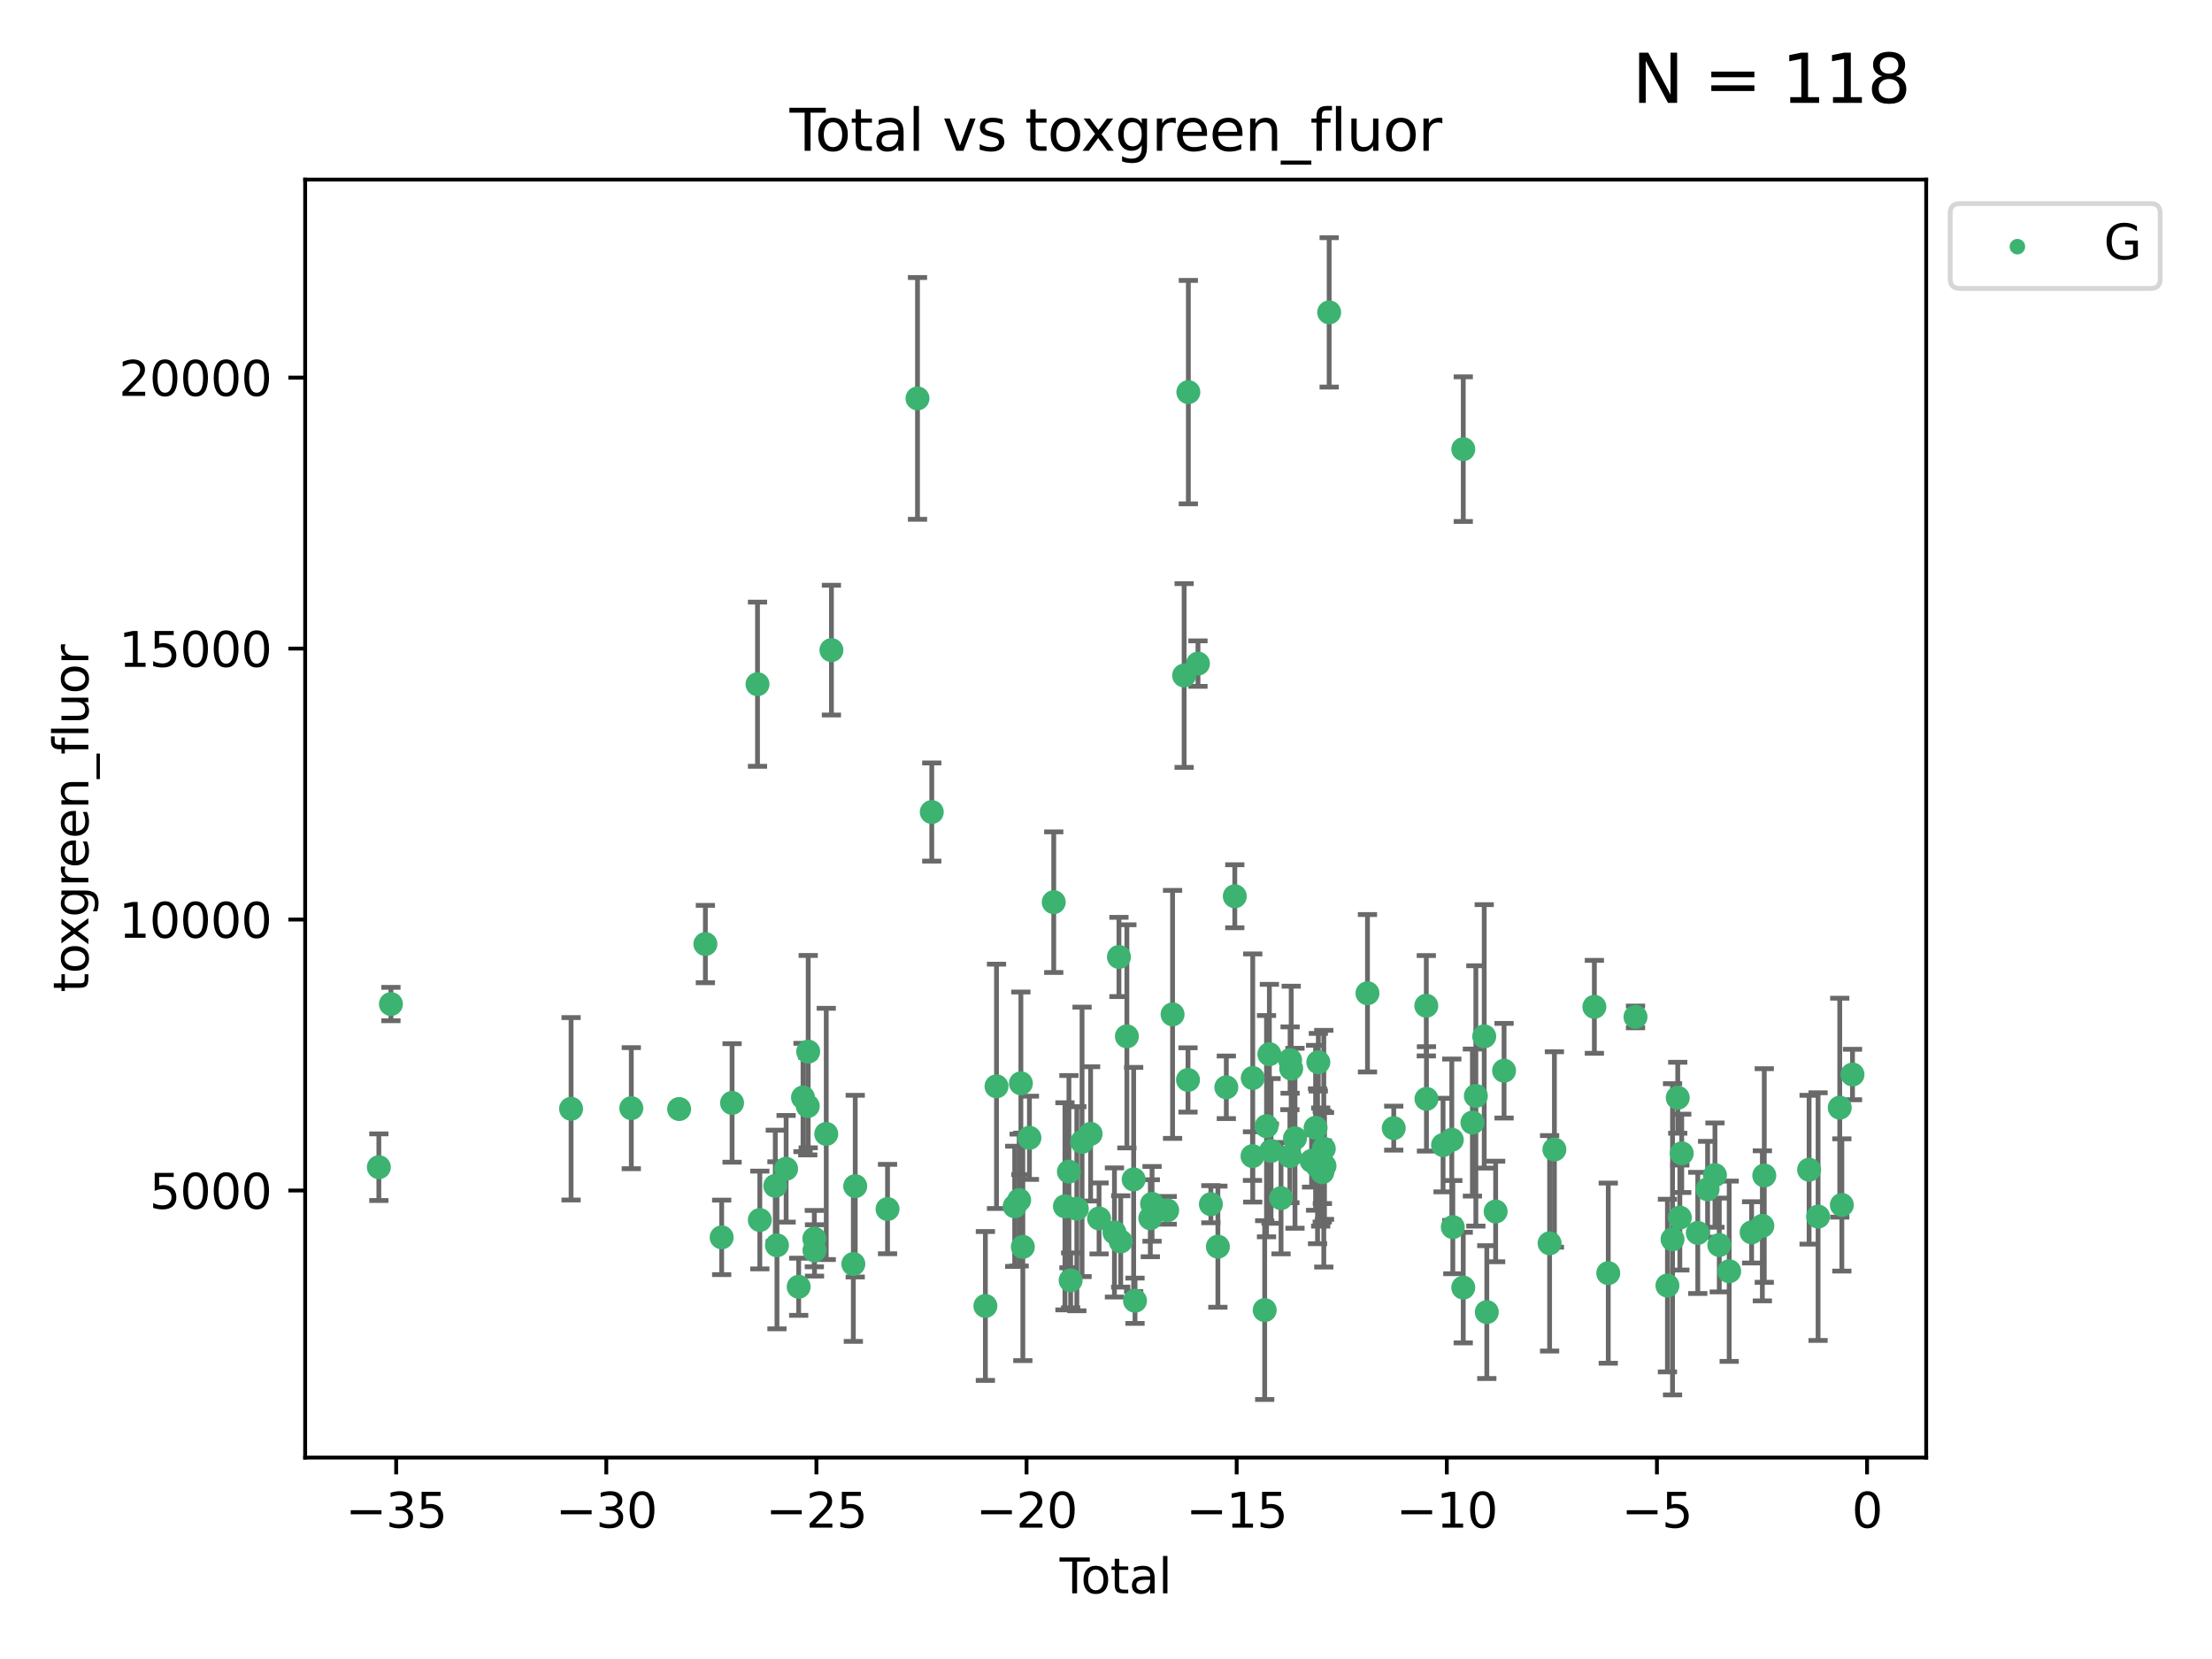 <?xml version="1.0" encoding="utf-8" standalone="no"?>
<!DOCTYPE svg PUBLIC "-//W3C//DTD SVG 1.1//EN"
  "http://www.w3.org/Graphics/SVG/1.1/DTD/svg11.dtd">
<svg xmlns:xlink="http://www.w3.org/1999/xlink" width="460.8pt" height="345.6pt" viewBox="0 0 460.8 345.6" xmlns="http://www.w3.org/2000/svg" version="1.1">
 <defs>
  <style type="text/css">*{stroke-linejoin: round; stroke-linecap: butt}</style>
 </defs>
 <g id="figure_1">
  <g id="patch_1">
   <path d="M 0 345.6 
L 460.8 345.6 
L 460.8 0 
L 0 0 
z
" style="fill: #ffffff"/>
  </g>
  <g id="axes_1">
   <g id="patch_2">
    <path d="M 63.571 303.64 
L 401.26 303.64 
L 401.26 37.411 
L 63.571 37.411 
z
" style="fill: #ffffff"/>
   </g>
   <g id="PathCollection_1">
    <defs>
     <path id="mff0ac54f0f" d="M 0 1.118 
C 0.297 1.118 0.581 1 0.791 0.791 
C 1 0.581 1.118 0.297 1.118 0 
C 1.118 -0.297 1 -0.581 0.791 -0.791 
C 0.581 -1 0.297 -1.118 0 -1.118 
C -0.297 -1.118 -0.581 -1 -0.791 -0.791 
C -1 -0.581 -1.118 -0.297 -1.118 0 
C -1.118 0.297 -1 0.581 -0.791 0.791 
C -0.581 1 -0.297 1.118 0 1.118 
z
" style="stroke: #3cb371"/>
    </defs>
    <g clip-path="url(#p80bb117644)">
     <use xlink:href="#mff0ac54f0f" x="78.921" y="243.144" style="fill: #3cb371; stroke: #3cb371"/>
     <use xlink:href="#mff0ac54f0f" x="81.439" y="209.161" style="fill: #3cb371; stroke: #3cb371"/>
     <use xlink:href="#mff0ac54f0f" x="118.965" y="230.982" style="fill: #3cb371; stroke: #3cb371"/>
     <use xlink:href="#mff0ac54f0f" x="131.513" y="230.852" style="fill: #3cb371; stroke: #3cb371"/>
     <use xlink:href="#mff0ac54f0f" x="141.478" y="231.036" style="fill: #3cb371; stroke: #3cb371"/>
     <use xlink:href="#mff0ac54f0f" x="146.943" y="196.658" style="fill: #3cb371; stroke: #3cb371"/>
     <use xlink:href="#mff0ac54f0f" x="150.339" y="257.764" style="fill: #3cb371; stroke: #3cb371"/>
     <use xlink:href="#mff0ac54f0f" x="152.504" y="229.76" style="fill: #3cb371; stroke: #3cb371"/>
     <use xlink:href="#mff0ac54f0f" x="157.803" y="142.531" style="fill: #3cb371; stroke: #3cb371"/>
     <use xlink:href="#mff0ac54f0f" x="158.285" y="254.152" style="fill: #3cb371; stroke: #3cb371"/>
     <use xlink:href="#mff0ac54f0f" x="161.507" y="247.038" style="fill: #3cb371; stroke: #3cb371"/>
     <use xlink:href="#mff0ac54f0f" x="161.855" y="259.418" style="fill: #3cb371; stroke: #3cb371"/>
     <use xlink:href="#mff0ac54f0f" x="163.764" y="243.483" style="fill: #3cb371; stroke: #3cb371"/>
     <use xlink:href="#mff0ac54f0f" x="166.38" y="268.056" style="fill: #3cb371; stroke: #3cb371"/>
     <use xlink:href="#mff0ac54f0f" x="167.284" y="228.626" style="fill: #3cb371; stroke: #3cb371"/>
     <use xlink:href="#mff0ac54f0f" x="168.272" y="230.415" style="fill: #3cb371; stroke: #3cb371"/>
     <use xlink:href="#mff0ac54f0f" x="168.363" y="219.072" style="fill: #3cb371; stroke: #3cb371"/>
     <use xlink:href="#mff0ac54f0f" x="169.637" y="258.031" style="fill: #3cb371; stroke: #3cb371"/>
     <use xlink:href="#mff0ac54f0f" x="169.674" y="260.483" style="fill: #3cb371; stroke: #3cb371"/>
     <use xlink:href="#mff0ac54f0f" x="172.124" y="236.216" style="fill: #3cb371; stroke: #3cb371"/>
     <use xlink:href="#mff0ac54f0f" x="173.202" y="135.43" style="fill: #3cb371; stroke: #3cb371"/>
     <use xlink:href="#mff0ac54f0f" x="177.766" y="263.311" style="fill: #3cb371; stroke: #3cb371"/>
     <use xlink:href="#mff0ac54f0f" x="178.161" y="247.096" style="fill: #3cb371; stroke: #3cb371"/>
     <use xlink:href="#mff0ac54f0f" x="184.891" y="251.869" style="fill: #3cb371; stroke: #3cb371"/>
     <use xlink:href="#mff0ac54f0f" x="191.132" y="82.996" style="fill: #3cb371; stroke: #3cb371"/>
     <use xlink:href="#mff0ac54f0f" x="194.105" y="169.162" style="fill: #3cb371; stroke: #3cb371"/>
     <use xlink:href="#mff0ac54f0f" x="205.275" y="272.056" style="fill: #3cb371; stroke: #3cb371"/>
     <use xlink:href="#mff0ac54f0f" x="207.592" y="226.303" style="fill: #3cb371; stroke: #3cb371"/>
     <use xlink:href="#mff0ac54f0f" x="211.38" y="251.298" style="fill: #3cb371; stroke: #3cb371"/>
     <use xlink:href="#mff0ac54f0f" x="212.309" y="249.993" style="fill: #3cb371; stroke: #3cb371"/>
     <use xlink:href="#mff0ac54f0f" x="212.67" y="225.674" style="fill: #3cb371; stroke: #3cb371"/>
     <use xlink:href="#mff0ac54f0f" x="213.076" y="259.745" style="fill: #3cb371; stroke: #3cb371"/>
     <use xlink:href="#mff0ac54f0f" x="214.447" y="237.024" style="fill: #3cb371; stroke: #3cb371"/>
     <use xlink:href="#mff0ac54f0f" x="219.513" y="187.938" style="fill: #3cb371; stroke: #3cb371"/>
     <use xlink:href="#mff0ac54f0f" x="221.848" y="251.299" style="fill: #3cb371; stroke: #3cb371"/>
     <use xlink:href="#mff0ac54f0f" x="222.677" y="244.076" style="fill: #3cb371; stroke: #3cb371"/>
     <use xlink:href="#mff0ac54f0f" x="223.035" y="266.72" style="fill: #3cb371; stroke: #3cb371"/>
     <use xlink:href="#mff0ac54f0f" x="224.325" y="251.805" style="fill: #3cb371; stroke: #3cb371"/>
     <use xlink:href="#mff0ac54f0f" x="225.412" y="237.871" style="fill: #3cb371; stroke: #3cb371"/>
     <use xlink:href="#mff0ac54f0f" x="227.194" y="236.204" style="fill: #3cb371; stroke: #3cb371"/>
     <use xlink:href="#mff0ac54f0f" x="228.956" y="253.824" style="fill: #3cb371; stroke: #3cb371"/>
     <use xlink:href="#mff0ac54f0f" x="232.161" y="256.746" style="fill: #3cb371; stroke: #3cb371"/>
     <use xlink:href="#mff0ac54f0f" x="233.097" y="199.352" style="fill: #3cb371; stroke: #3cb371"/>
     <use xlink:href="#mff0ac54f0f" x="233.463" y="258.617" style="fill: #3cb371; stroke: #3cb371"/>
     <use xlink:href="#mff0ac54f0f" x="234.751" y="215.889" style="fill: #3cb371; stroke: #3cb371"/>
     <use xlink:href="#mff0ac54f0f" x="236.162" y="245.698" style="fill: #3cb371; stroke: #3cb371"/>
     <use xlink:href="#mff0ac54f0f" x="236.445" y="270.97" style="fill: #3cb371; stroke: #3cb371"/>
     <use xlink:href="#mff0ac54f0f" x="239.635" y="253.784" style="fill: #3cb371; stroke: #3cb371"/>
     <use xlink:href="#mff0ac54f0f" x="239.993" y="250.785" style="fill: #3cb371; stroke: #3cb371"/>
     <use xlink:href="#mff0ac54f0f" x="243.147" y="252.133" style="fill: #3cb371; stroke: #3cb371"/>
     <use xlink:href="#mff0ac54f0f" x="244.269" y="211.311" style="fill: #3cb371; stroke: #3cb371"/>
     <use xlink:href="#mff0ac54f0f" x="246.676" y="140.72" style="fill: #3cb371; stroke: #3cb371"/>
     <use xlink:href="#mff0ac54f0f" x="247.484" y="224.973" style="fill: #3cb371; stroke: #3cb371"/>
     <use xlink:href="#mff0ac54f0f" x="247.554" y="81.688" style="fill: #3cb371; stroke: #3cb371"/>
     <use xlink:href="#mff0ac54f0f" x="249.56" y="138.241" style="fill: #3cb371; stroke: #3cb371"/>
     <use xlink:href="#mff0ac54f0f" x="252.248" y="250.855" style="fill: #3cb371; stroke: #3cb371"/>
     <use xlink:href="#mff0ac54f0f" x="253.707" y="259.705" style="fill: #3cb371; stroke: #3cb371"/>
     <use xlink:href="#mff0ac54f0f" x="255.465" y="226.506" style="fill: #3cb371; stroke: #3cb371"/>
     <use xlink:href="#mff0ac54f0f" x="257.231" y="186.708" style="fill: #3cb371; stroke: #3cb371"/>
     <use xlink:href="#mff0ac54f0f" x="260.919" y="240.838" style="fill: #3cb371; stroke: #3cb371"/>
     <use xlink:href="#mff0ac54f0f" x="260.969" y="224.568" style="fill: #3cb371; stroke: #3cb371"/>
     <use xlink:href="#mff0ac54f0f" x="263.458" y="272.917" style="fill: #3cb371; stroke: #3cb371"/>
     <use xlink:href="#mff0ac54f0f" x="263.838" y="234.601" style="fill: #3cb371; stroke: #3cb371"/>
     <use xlink:href="#mff0ac54f0f" x="264.433" y="219.607" style="fill: #3cb371; stroke: #3cb371"/>
     <use xlink:href="#mff0ac54f0f" x="264.781" y="239.76" style="fill: #3cb371; stroke: #3cb371"/>
     <use xlink:href="#mff0ac54f0f" x="266.864" y="249.597" style="fill: #3cb371; stroke: #3cb371"/>
     <use xlink:href="#mff0ac54f0f" x="268.708" y="240.853" style="fill: #3cb371; stroke: #3cb371"/>
     <use xlink:href="#mff0ac54f0f" x="268.75" y="220.829" style="fill: #3cb371; stroke: #3cb371"/>
     <use xlink:href="#mff0ac54f0f" x="268.979" y="222.599" style="fill: #3cb371; stroke: #3cb371"/>
     <use xlink:href="#mff0ac54f0f" x="269.769" y="237.118" style="fill: #3cb371; stroke: #3cb371"/>
     <use xlink:href="#mff0ac54f0f" x="273.228" y="241.832" style="fill: #3cb371; stroke: #3cb371"/>
     <use xlink:href="#mff0ac54f0f" x="274.064" y="234.94" style="fill: #3cb371; stroke: #3cb371"/>
     <use xlink:href="#mff0ac54f0f" x="274.47" y="242.955" style="fill: #3cb371; stroke: #3cb371"/>
     <use xlink:href="#mff0ac54f0f" x="274.632" y="221.282" style="fill: #3cb371; stroke: #3cb371"/>
     <use xlink:href="#mff0ac54f0f" x="275.126" y="243.113" style="fill: #3cb371; stroke: #3cb371"/>
     <use xlink:href="#mff0ac54f0f" x="275.448" y="243.028" style="fill: #3cb371; stroke: #3cb371"/>
     <use xlink:href="#mff0ac54f0f" x="275.474" y="244.194" style="fill: #3cb371; stroke: #3cb371"/>
     <use xlink:href="#mff0ac54f0f" x="275.77" y="239.292" style="fill: #3cb371; stroke: #3cb371"/>
     <use xlink:href="#mff0ac54f0f" x="275.916" y="242.882" style="fill: #3cb371; stroke: #3cb371"/>
     <use xlink:href="#mff0ac54f0f" x="276.89" y="65.072" style="fill: #3cb371; stroke: #3cb371"/>
     <use xlink:href="#mff0ac54f0f" x="284.871" y="206.91" style="fill: #3cb371; stroke: #3cb371"/>
     <use xlink:href="#mff0ac54f0f" x="290.343" y="235.011" style="fill: #3cb371; stroke: #3cb371"/>
     <use xlink:href="#mff0ac54f0f" x="297.126" y="209.515" style="fill: #3cb371; stroke: #3cb371"/>
     <use xlink:href="#mff0ac54f0f" x="297.159" y="228.915" style="fill: #3cb371; stroke: #3cb371"/>
     <use xlink:href="#mff0ac54f0f" x="300.617" y="238.537" style="fill: #3cb371; stroke: #3cb371"/>
     <use xlink:href="#mff0ac54f0f" x="302.438" y="237.428" style="fill: #3cb371; stroke: #3cb371"/>
     <use xlink:href="#mff0ac54f0f" x="302.647" y="255.63" style="fill: #3cb371; stroke: #3cb371"/>
     <use xlink:href="#mff0ac54f0f" x="304.822" y="268.229" style="fill: #3cb371; stroke: #3cb371"/>
     <use xlink:href="#mff0ac54f0f" x="304.827" y="93.566" style="fill: #3cb371; stroke: #3cb371"/>
     <use xlink:href="#mff0ac54f0f" x="306.731" y="233.855" style="fill: #3cb371; stroke: #3cb371"/>
     <use xlink:href="#mff0ac54f0f" x="307.449" y="228.3" style="fill: #3cb371; stroke: #3cb371"/>
     <use xlink:href="#mff0ac54f0f" x="309.189" y="215.894" style="fill: #3cb371; stroke: #3cb371"/>
     <use xlink:href="#mff0ac54f0f" x="309.728" y="273.335" style="fill: #3cb371; stroke: #3cb371"/>
     <use xlink:href="#mff0ac54f0f" x="311.571" y="252.374" style="fill: #3cb371; stroke: #3cb371"/>
     <use xlink:href="#mff0ac54f0f" x="313.325" y="223.048" style="fill: #3cb371; stroke: #3cb371"/>
     <use xlink:href="#mff0ac54f0f" x="322.813" y="259.003" style="fill: #3cb371; stroke: #3cb371"/>
     <use xlink:href="#mff0ac54f0f" x="323.811" y="239.456" style="fill: #3cb371; stroke: #3cb371"/>
     <use xlink:href="#mff0ac54f0f" x="332.136" y="209.742" style="fill: #3cb371; stroke: #3cb371"/>
     <use xlink:href="#mff0ac54f0f" x="335.029" y="265.217" style="fill: #3cb371; stroke: #3cb371"/>
     <use xlink:href="#mff0ac54f0f" x="340.705" y="211.842" style="fill: #3cb371; stroke: #3cb371"/>
     <use xlink:href="#mff0ac54f0f" x="347.357" y="267.807" style="fill: #3cb371; stroke: #3cb371"/>
     <use xlink:href="#mff0ac54f0f" x="348.42" y="258.166" style="fill: #3cb371; stroke: #3cb371"/>
     <use xlink:href="#mff0ac54f0f" x="349.503" y="228.682" style="fill: #3cb371; stroke: #3cb371"/>
     <use xlink:href="#mff0ac54f0f" x="349.942" y="253.643" style="fill: #3cb371; stroke: #3cb371"/>
     <use xlink:href="#mff0ac54f0f" x="350.336" y="240.263" style="fill: #3cb371; stroke: #3cb371"/>
     <use xlink:href="#mff0ac54f0f" x="353.679" y="256.84" style="fill: #3cb371; stroke: #3cb371"/>
     <use xlink:href="#mff0ac54f0f" x="355.722" y="247.749" style="fill: #3cb371; stroke: #3cb371"/>
     <use xlink:href="#mff0ac54f0f" x="357.256" y="244.798" style="fill: #3cb371; stroke: #3cb371"/>
     <use xlink:href="#mff0ac54f0f" x="358.159" y="259.36" style="fill: #3cb371; stroke: #3cb371"/>
     <use xlink:href="#mff0ac54f0f" x="360.224" y="264.823" style="fill: #3cb371; stroke: #3cb371"/>
     <use xlink:href="#mff0ac54f0f" x="364.896" y="256.723" style="fill: #3cb371; stroke: #3cb371"/>
     <use xlink:href="#mff0ac54f0f" x="367.13" y="255.363" style="fill: #3cb371; stroke: #3cb371"/>
     <use xlink:href="#mff0ac54f0f" x="367.53" y="244.88" style="fill: #3cb371; stroke: #3cb371"/>
     <use xlink:href="#mff0ac54f0f" x="376.868" y="243.675" style="fill: #3cb371; stroke: #3cb371"/>
     <use xlink:href="#mff0ac54f0f" x="378.737" y="253.438" style="fill: #3cb371; stroke: #3cb371"/>
     <use xlink:href="#mff0ac54f0f" x="383.255" y="230.747" style="fill: #3cb371; stroke: #3cb371"/>
     <use xlink:href="#mff0ac54f0f" x="383.691" y="251.012" style="fill: #3cb371; stroke: #3cb371"/>
     <use xlink:href="#mff0ac54f0f" x="385.911" y="223.838" style="fill: #3cb371; stroke: #3cb371"/>
    </g>
   </g>
   <g id="matplotlib.axis_1">
    <g id="xtick_1">
     <g id="line2d_1">
      <defs>
       <path id="m2b2b275b98" d="M 0 0 
L 0 3.5 
" style="stroke: #000000; stroke-width: 0.8"/>
      </defs>
      <g>
       <use xlink:href="#m2b2b275b98" x="82.529" y="303.64" style="stroke: #000000; stroke-width: 0.8"/>
      </g>
     </g>
     <g id="text_1">
      <!-- −35 -->
      <g transform="translate(71.977 318.238)scale(0.1 -0.1)">
       <defs>
        <path id="DejaVuSans-2212" d="M 678 2272 
L 4684 2272 
L 4684 1741 
L 678 1741 
L 678 2272 
z
" transform="scale(0.016)"/>
        <path id="DejaVuSans-33" d="M 2597 2516 
Q 3050 2419 3304 2112 
Q 3559 1806 3559 1356 
Q 3559 666 3084 287 
Q 2609 -91 1734 -91 
Q 1441 -91 1130 -33 
Q 819 25 488 141 
L 488 750 
Q 750 597 1062 519 
Q 1375 441 1716 441 
Q 2309 441 2620 675 
Q 2931 909 2931 1356 
Q 2931 1769 2642 2001 
Q 2353 2234 1838 2234 
L 1294 2234 
L 1294 2753 
L 1863 2753 
Q 2328 2753 2575 2939 
Q 2822 3125 2822 3475 
Q 2822 3834 2567 4026 
Q 2313 4219 1838 4219 
Q 1578 4219 1281 4162 
Q 984 4106 628 3988 
L 628 4550 
Q 988 4650 1302 4700 
Q 1616 4750 1894 4750 
Q 2613 4750 3031 4423 
Q 3450 4097 3450 3541 
Q 3450 3153 3228 2886 
Q 3006 2619 2597 2516 
z
" transform="scale(0.016)"/>
        <path id="DejaVuSans-35" d="M 691 4666 
L 3169 4666 
L 3169 4134 
L 1269 4134 
L 1269 2991 
Q 1406 3038 1543 3061 
Q 1681 3084 1819 3084 
Q 2600 3084 3056 2656 
Q 3513 2228 3513 1497 
Q 3513 744 3044 326 
Q 2575 -91 1722 -91 
Q 1428 -91 1123 -41 
Q 819 9 494 109 
L 494 744 
Q 775 591 1075 516 
Q 1375 441 1709 441 
Q 2250 441 2565 725 
Q 2881 1009 2881 1497 
Q 2881 1984 2565 2268 
Q 2250 2553 1709 2553 
Q 1456 2553 1204 2497 
Q 953 2441 691 2322 
L 691 4666 
z
" transform="scale(0.016)"/>
       </defs>
       <use xlink:href="#DejaVuSans-2212"/>
       <use xlink:href="#DejaVuSans-33" x="83.789"/>
       <use xlink:href="#DejaVuSans-35" x="147.412"/>
      </g>
     </g>
    </g>
    <g id="xtick_2">
     <g id="line2d_2">
      <g>
       <use xlink:href="#m2b2b275b98" x="126.303" y="303.64" style="stroke: #000000; stroke-width: 0.8"/>
      </g>
     </g>
     <g id="text_2">
      <!-- −30 -->
      <g transform="translate(115.75 318.238)scale(0.1 -0.1)">
       <defs>
        <path id="DejaVuSans-30" d="M 2034 4250 
Q 1547 4250 1301 3770 
Q 1056 3291 1056 2328 
Q 1056 1369 1301 889 
Q 1547 409 2034 409 
Q 2525 409 2770 889 
Q 3016 1369 3016 2328 
Q 3016 3291 2770 3770 
Q 2525 4250 2034 4250 
z
M 2034 4750 
Q 2819 4750 3233 4129 
Q 3647 3509 3647 2328 
Q 3647 1150 3233 529 
Q 2819 -91 2034 -91 
Q 1250 -91 836 529 
Q 422 1150 422 2328 
Q 422 3509 836 4129 
Q 1250 4750 2034 4750 
z
" transform="scale(0.016)"/>
       </defs>
       <use xlink:href="#DejaVuSans-2212"/>
       <use xlink:href="#DejaVuSans-33" x="83.789"/>
       <use xlink:href="#DejaVuSans-30" x="147.412"/>
      </g>
     </g>
    </g>
    <g id="xtick_3">
     <g id="line2d_3">
      <g>
       <use xlink:href="#m2b2b275b98" x="170.076" y="303.64" style="stroke: #000000; stroke-width: 0.8"/>
      </g>
     </g>
     <g id="text_3">
      <!-- −25 -->
      <g transform="translate(159.524 318.238)scale(0.1 -0.1)">
       <defs>
        <path id="DejaVuSans-32" d="M 1228 531 
L 3431 531 
L 3431 0 
L 469 0 
L 469 531 
Q 828 903 1448 1529 
Q 2069 2156 2228 2338 
Q 2531 2678 2651 2914 
Q 2772 3150 2772 3378 
Q 2772 3750 2511 3984 
Q 2250 4219 1831 4219 
Q 1534 4219 1204 4116 
Q 875 4013 500 3803 
L 500 4441 
Q 881 4594 1212 4672 
Q 1544 4750 1819 4750 
Q 2544 4750 2975 4387 
Q 3406 4025 3406 3419 
Q 3406 3131 3298 2873 
Q 3191 2616 2906 2266 
Q 2828 2175 2409 1742 
Q 1991 1309 1228 531 
z
" transform="scale(0.016)"/>
       </defs>
       <use xlink:href="#DejaVuSans-2212"/>
       <use xlink:href="#DejaVuSans-32" x="83.789"/>
       <use xlink:href="#DejaVuSans-35" x="147.412"/>
      </g>
     </g>
    </g>
    <g id="xtick_4">
     <g id="line2d_4">
      <g>
       <use xlink:href="#m2b2b275b98" x="213.849" y="303.64" style="stroke: #000000; stroke-width: 0.8"/>
      </g>
     </g>
     <g id="text_4">
      <!-- −20 -->
      <g transform="translate(203.297 318.238)scale(0.1 -0.1)">
       <use xlink:href="#DejaVuSans-2212"/>
       <use xlink:href="#DejaVuSans-32" x="83.789"/>
       <use xlink:href="#DejaVuSans-30" x="147.412"/>
      </g>
     </g>
    </g>
    <g id="xtick_5">
     <g id="line2d_5">
      <g>
       <use xlink:href="#m2b2b275b98" x="257.622" y="303.64" style="stroke: #000000; stroke-width: 0.8"/>
      </g>
     </g>
     <g id="text_5">
      <!-- −15 -->
      <g transform="translate(247.07 318.238)scale(0.1 -0.1)">
       <defs>
        <path id="DejaVuSans-31" d="M 794 531 
L 1825 531 
L 1825 4091 
L 703 3866 
L 703 4441 
L 1819 4666 
L 2450 4666 
L 2450 531 
L 3481 531 
L 3481 0 
L 794 0 
L 794 531 
z
" transform="scale(0.016)"/>
       </defs>
       <use xlink:href="#DejaVuSans-2212"/>
       <use xlink:href="#DejaVuSans-31" x="83.789"/>
       <use xlink:href="#DejaVuSans-35" x="147.412"/>
      </g>
     </g>
    </g>
    <g id="xtick_6">
     <g id="line2d_6">
      <g>
       <use xlink:href="#m2b2b275b98" x="301.396" y="303.64" style="stroke: #000000; stroke-width: 0.8"/>
      </g>
     </g>
     <g id="text_6">
      <!-- −10 -->
      <g transform="translate(290.843 318.238)scale(0.1 -0.1)">
       <use xlink:href="#DejaVuSans-2212"/>
       <use xlink:href="#DejaVuSans-31" x="83.789"/>
       <use xlink:href="#DejaVuSans-30" x="147.412"/>
      </g>
     </g>
    </g>
    <g id="xtick_7">
     <g id="line2d_7">
      <g>
       <use xlink:href="#m2b2b275b98" x="345.169" y="303.64" style="stroke: #000000; stroke-width: 0.8"/>
      </g>
     </g>
     <g id="text_7">
      <!-- −5 -->
      <g transform="translate(337.798 318.238)scale(0.1 -0.1)">
       <use xlink:href="#DejaVuSans-2212"/>
       <use xlink:href="#DejaVuSans-35" x="83.789"/>
      </g>
     </g>
    </g>
    <g id="xtick_8">
     <g id="line2d_8">
      <g>
       <use xlink:href="#m2b2b275b98" x="388.942" y="303.64" style="stroke: #000000; stroke-width: 0.8"/>
      </g>
     </g>
     <g id="text_8">
      <!-- 0 -->
      <g transform="translate(385.761 318.238)scale(0.1 -0.1)">
       <use xlink:href="#DejaVuSans-30"/>
      </g>
     </g>
    </g>
    <g id="text_9">
     <!-- Total -->
     <g transform="translate(220.739 331.917)scale(0.1 -0.1)">
      <defs>
       <path id="DejaVuSans-54" d="M -19 4666 
L 3928 4666 
L 3928 4134 
L 2272 4134 
L 2272 0 
L 1638 0 
L 1638 4134 
L -19 4134 
L -19 4666 
z
" transform="scale(0.016)"/>
       <path id="DejaVuSans-6f" d="M 1959 3097 
Q 1497 3097 1228 2736 
Q 959 2375 959 1747 
Q 959 1119 1226 758 
Q 1494 397 1959 397 
Q 2419 397 2687 759 
Q 2956 1122 2956 1747 
Q 2956 2369 2687 2733 
Q 2419 3097 1959 3097 
z
M 1959 3584 
Q 2709 3584 3137 3096 
Q 3566 2609 3566 1747 
Q 3566 888 3137 398 
Q 2709 -91 1959 -91 
Q 1206 -91 779 398 
Q 353 888 353 1747 
Q 353 2609 779 3096 
Q 1206 3584 1959 3584 
z
" transform="scale(0.016)"/>
       <path id="DejaVuSans-74" d="M 1172 4494 
L 1172 3500 
L 2356 3500 
L 2356 3053 
L 1172 3053 
L 1172 1153 
Q 1172 725 1289 603 
Q 1406 481 1766 481 
L 2356 481 
L 2356 0 
L 1766 0 
Q 1100 0 847 248 
Q 594 497 594 1153 
L 594 3053 
L 172 3053 
L 172 3500 
L 594 3500 
L 594 4494 
L 1172 4494 
z
" transform="scale(0.016)"/>
       <path id="DejaVuSans-61" d="M 2194 1759 
Q 1497 1759 1228 1600 
Q 959 1441 959 1056 
Q 959 750 1161 570 
Q 1363 391 1709 391 
Q 2188 391 2477 730 
Q 2766 1069 2766 1631 
L 2766 1759 
L 2194 1759 
z
M 3341 1997 
L 3341 0 
L 2766 0 
L 2766 531 
Q 2569 213 2275 61 
Q 1981 -91 1556 -91 
Q 1019 -91 701 211 
Q 384 513 384 1019 
Q 384 1609 779 1909 
Q 1175 2209 1959 2209 
L 2766 2209 
L 2766 2266 
Q 2766 2663 2505 2880 
Q 2244 3097 1772 3097 
Q 1472 3097 1187 3025 
Q 903 2953 641 2809 
L 641 3341 
Q 956 3463 1253 3523 
Q 1550 3584 1831 3584 
Q 2591 3584 2966 3190 
Q 3341 2797 3341 1997 
z
" transform="scale(0.016)"/>
       <path id="DejaVuSans-6c" d="M 603 4863 
L 1178 4863 
L 1178 0 
L 603 0 
L 603 4863 
z
" transform="scale(0.016)"/>
      </defs>
      <use xlink:href="#DejaVuSans-54"/>
      <use xlink:href="#DejaVuSans-6f" x="44.084"/>
      <use xlink:href="#DejaVuSans-74" x="105.266"/>
      <use xlink:href="#DejaVuSans-61" x="144.475"/>
      <use xlink:href="#DejaVuSans-6c" x="205.754"/>
     </g>
    </g>
   </g>
   <g id="matplotlib.axis_2">
    <g id="ytick_1">
     <g id="line2d_9">
      <defs>
       <path id="me8856772a5" d="M 0 0 
L -3.5 0 
" style="stroke: #000000; stroke-width: 0.8"/>
      </defs>
      <g>
       <use xlink:href="#me8856772a5" x="63.571" y="248.001" style="stroke: #000000; stroke-width: 0.8"/>
      </g>
     </g>
     <g id="text_10">
      <!-- 5000 -->
      <g transform="translate(31.121 251.8)scale(0.1 -0.1)">
       <use xlink:href="#DejaVuSans-35"/>
       <use xlink:href="#DejaVuSans-30" x="63.623"/>
       <use xlink:href="#DejaVuSans-30" x="127.246"/>
       <use xlink:href="#DejaVuSans-30" x="190.869"/>
      </g>
     </g>
    </g>
    <g id="ytick_2">
     <g id="line2d_10">
      <g>
       <use xlink:href="#me8856772a5" x="63.571" y="191.557" style="stroke: #000000; stroke-width: 0.8"/>
      </g>
     </g>
     <g id="text_11">
      <!-- 10000 -->
      <g transform="translate(24.759 195.356)scale(0.1 -0.1)">
       <use xlink:href="#DejaVuSans-31"/>
       <use xlink:href="#DejaVuSans-30" x="63.623"/>
       <use xlink:href="#DejaVuSans-30" x="127.246"/>
       <use xlink:href="#DejaVuSans-30" x="190.869"/>
       <use xlink:href="#DejaVuSans-30" x="254.492"/>
      </g>
     </g>
    </g>
    <g id="ytick_3">
     <g id="line2d_11">
      <g>
       <use xlink:href="#me8856772a5" x="63.571" y="135.113" style="stroke: #000000; stroke-width: 0.8"/>
      </g>
     </g>
     <g id="text_12">
      <!-- 15000 -->
      <g transform="translate(24.759 138.912)scale(0.1 -0.1)">
       <use xlink:href="#DejaVuSans-31"/>
       <use xlink:href="#DejaVuSans-35" x="63.623"/>
       <use xlink:href="#DejaVuSans-30" x="127.246"/>
       <use xlink:href="#DejaVuSans-30" x="190.869"/>
       <use xlink:href="#DejaVuSans-30" x="254.492"/>
      </g>
     </g>
    </g>
    <g id="ytick_4">
     <g id="line2d_12">
      <g>
       <use xlink:href="#me8856772a5" x="63.571" y="78.669" style="stroke: #000000; stroke-width: 0.8"/>
      </g>
     </g>
     <g id="text_13">
      <!-- 20000 -->
      <g transform="translate(24.759 82.468)scale(0.1 -0.1)">
       <use xlink:href="#DejaVuSans-32"/>
       <use xlink:href="#DejaVuSans-30" x="63.623"/>
       <use xlink:href="#DejaVuSans-30" x="127.246"/>
       <use xlink:href="#DejaVuSans-30" x="190.869"/>
       <use xlink:href="#DejaVuSans-30" x="254.492"/>
      </g>
     </g>
    </g>
    <g id="text_14">
     <!-- toxgreen_fluor -->
     <g transform="translate(18.401 206.72)rotate(-90)scale(0.1 -0.1)">
      <defs>
       <path id="DejaVuSans-78" d="M 3513 3500 
L 2247 1797 
L 3578 0 
L 2900 0 
L 1881 1375 
L 863 0 
L 184 0 
L 1544 1831 
L 300 3500 
L 978 3500 
L 1906 2253 
L 2834 3500 
L 3513 3500 
z
" transform="scale(0.016)"/>
       <path id="DejaVuSans-67" d="M 2906 1791 
Q 2906 2416 2648 2759 
Q 2391 3103 1925 3103 
Q 1463 3103 1205 2759 
Q 947 2416 947 1791 
Q 947 1169 1205 825 
Q 1463 481 1925 481 
Q 2391 481 2648 825 
Q 2906 1169 2906 1791 
z
M 3481 434 
Q 3481 -459 3084 -895 
Q 2688 -1331 1869 -1331 
Q 1566 -1331 1297 -1286 
Q 1028 -1241 775 -1147 
L 775 -588 
Q 1028 -725 1275 -790 
Q 1522 -856 1778 -856 
Q 2344 -856 2625 -561 
Q 2906 -266 2906 331 
L 2906 616 
Q 2728 306 2450 153 
Q 2172 0 1784 0 
Q 1141 0 747 490 
Q 353 981 353 1791 
Q 353 2603 747 3093 
Q 1141 3584 1784 3584 
Q 2172 3584 2450 3431 
Q 2728 3278 2906 2969 
L 2906 3500 
L 3481 3500 
L 3481 434 
z
" transform="scale(0.016)"/>
       <path id="DejaVuSans-72" d="M 2631 2963 
Q 2534 3019 2420 3045 
Q 2306 3072 2169 3072 
Q 1681 3072 1420 2755 
Q 1159 2438 1159 1844 
L 1159 0 
L 581 0 
L 581 3500 
L 1159 3500 
L 1159 2956 
Q 1341 3275 1631 3429 
Q 1922 3584 2338 3584 
Q 2397 3584 2469 3576 
Q 2541 3569 2628 3553 
L 2631 2963 
z
" transform="scale(0.016)"/>
       <path id="DejaVuSans-65" d="M 3597 1894 
L 3597 1613 
L 953 1613 
Q 991 1019 1311 708 
Q 1631 397 2203 397 
Q 2534 397 2845 478 
Q 3156 559 3463 722 
L 3463 178 
Q 3153 47 2828 -22 
Q 2503 -91 2169 -91 
Q 1331 -91 842 396 
Q 353 884 353 1716 
Q 353 2575 817 3079 
Q 1281 3584 2069 3584 
Q 2775 3584 3186 3129 
Q 3597 2675 3597 1894 
z
M 3022 2063 
Q 3016 2534 2758 2815 
Q 2500 3097 2075 3097 
Q 1594 3097 1305 2825 
Q 1016 2553 972 2059 
L 3022 2063 
z
" transform="scale(0.016)"/>
       <path id="DejaVuSans-6e" d="M 3513 2113 
L 3513 0 
L 2938 0 
L 2938 2094 
Q 2938 2591 2744 2837 
Q 2550 3084 2163 3084 
Q 1697 3084 1428 2787 
Q 1159 2491 1159 1978 
L 1159 0 
L 581 0 
L 581 3500 
L 1159 3500 
L 1159 2956 
Q 1366 3272 1645 3428 
Q 1925 3584 2291 3584 
Q 2894 3584 3203 3211 
Q 3513 2838 3513 2113 
z
" transform="scale(0.016)"/>
       <path id="DejaVuSans-5f" d="M 3263 -1063 
L 3263 -1509 
L -63 -1509 
L -63 -1063 
L 3263 -1063 
z
" transform="scale(0.016)"/>
       <path id="DejaVuSans-66" d="M 2375 4863 
L 2375 4384 
L 1825 4384 
Q 1516 4384 1395 4259 
Q 1275 4134 1275 3809 
L 1275 3500 
L 2222 3500 
L 2222 3053 
L 1275 3053 
L 1275 0 
L 697 0 
L 697 3053 
L 147 3053 
L 147 3500 
L 697 3500 
L 697 3744 
Q 697 4328 969 4595 
Q 1241 4863 1831 4863 
L 2375 4863 
z
" transform="scale(0.016)"/>
       <path id="DejaVuSans-75" d="M 544 1381 
L 544 3500 
L 1119 3500 
L 1119 1403 
Q 1119 906 1312 657 
Q 1506 409 1894 409 
Q 2359 409 2629 706 
Q 2900 1003 2900 1516 
L 2900 3500 
L 3475 3500 
L 3475 0 
L 2900 0 
L 2900 538 
Q 2691 219 2414 64 
Q 2138 -91 1772 -91 
Q 1169 -91 856 284 
Q 544 659 544 1381 
z
M 1991 3584 
L 1991 3584 
z
" transform="scale(0.016)"/>
      </defs>
      <use xlink:href="#DejaVuSans-74"/>
      <use xlink:href="#DejaVuSans-6f" x="39.209"/>
      <use xlink:href="#DejaVuSans-78" x="97.266"/>
      <use xlink:href="#DejaVuSans-67" x="156.445"/>
      <use xlink:href="#DejaVuSans-72" x="219.922"/>
      <use xlink:href="#DejaVuSans-65" x="258.785"/>
      <use xlink:href="#DejaVuSans-65" x="320.309"/>
      <use xlink:href="#DejaVuSans-6e" x="381.832"/>
      <use xlink:href="#DejaVuSans-5f" x="445.211"/>
      <use xlink:href="#DejaVuSans-66" x="495.211"/>
      <use xlink:href="#DejaVuSans-6c" x="530.416"/>
      <use xlink:href="#DejaVuSans-75" x="558.199"/>
      <use xlink:href="#DejaVuSans-6f" x="621.578"/>
      <use xlink:href="#DejaVuSans-72" x="682.76"/>
     </g>
    </g>
   </g>
   <g id="LineCollection_1">
    <path d="M 78.921 250.085 
L 78.921 236.204 
" clip-path="url(#p80bb117644)" style="fill: none; stroke: #696969"/>
    <path d="M 81.439 212.638 
L 81.439 205.683 
" clip-path="url(#p80bb117644)" style="fill: none; stroke: #696969"/>
    <path d="M 118.965 249.983 
L 118.965 211.98 
" clip-path="url(#p80bb117644)" style="fill: none; stroke: #696969"/>
    <path d="M 131.513 243.461 
L 131.513 218.243 
" clip-path="url(#p80bb117644)" style="fill: none; stroke: #696969"/>
    <path d="M 141.478 231.995 
L 141.478 230.077 
" clip-path="url(#p80bb117644)" style="fill: none; stroke: #696969"/>
    <path d="M 146.943 204.716 
L 146.943 188.6 
" clip-path="url(#p80bb117644)" style="fill: none; stroke: #696969"/>
    <path d="M 150.339 265.523 
L 150.339 250.005 
" clip-path="url(#p80bb117644)" style="fill: none; stroke: #696969"/>
    <path d="M 152.504 242.104 
L 152.504 217.415 
" clip-path="url(#p80bb117644)" style="fill: none; stroke: #696969"/>
    <path d="M 157.803 159.634 
L 157.803 125.429 
" clip-path="url(#p80bb117644)" style="fill: none; stroke: #696969"/>
    <path d="M 158.285 264.337 
L 158.285 243.967 
" clip-path="url(#p80bb117644)" style="fill: none; stroke: #696969"/>
    <path d="M 161.507 258.637 
L 161.507 235.44 
" clip-path="url(#p80bb117644)" style="fill: none; stroke: #696969"/>
    <path d="M 161.855 276.818 
L 161.855 242.019 
" clip-path="url(#p80bb117644)" style="fill: none; stroke: #696969"/>
    <path d="M 163.764 254.592 
L 163.764 232.373 
" clip-path="url(#p80bb117644)" style="fill: none; stroke: #696969"/>
    <path d="M 166.38 274.01 
L 166.38 262.103 
" clip-path="url(#p80bb117644)" style="fill: none; stroke: #696969"/>
    <path d="M 167.284 239.913 
L 167.284 217.34 
" clip-path="url(#p80bb117644)" style="fill: none; stroke: #696969"/>
    <path d="M 168.272 240.586 
L 168.272 220.245 
" clip-path="url(#p80bb117644)" style="fill: none; stroke: #696969"/>
    <path d="M 168.363 239.103 
L 168.363 199.041 
" clip-path="url(#p80bb117644)" style="fill: none; stroke: #696969"/>
    <path d="M 169.637 263.903 
L 169.637 252.158 
" clip-path="url(#p80bb117644)" style="fill: none; stroke: #696969"/>
    <path d="M 169.674 265.829 
L 169.674 255.136 
" clip-path="url(#p80bb117644)" style="fill: none; stroke: #696969"/>
    <path d="M 172.124 262.386 
L 172.124 210.046 
" clip-path="url(#p80bb117644)" style="fill: none; stroke: #696969"/>
    <path d="M 173.202 148.947 
L 173.202 121.913 
" clip-path="url(#p80bb117644)" style="fill: none; stroke: #696969"/>
    <path d="M 177.766 279.432 
L 177.766 247.19 
" clip-path="url(#p80bb117644)" style="fill: none; stroke: #696969"/>
    <path d="M 178.161 266.02 
L 178.161 228.172 
" clip-path="url(#p80bb117644)" style="fill: none; stroke: #696969"/>
    <path d="M 184.891 261.179 
L 184.891 242.56 
" clip-path="url(#p80bb117644)" style="fill: none; stroke: #696969"/>
    <path d="M 191.132 108.175 
L 191.132 57.817 
" clip-path="url(#p80bb117644)" style="fill: none; stroke: #696969"/>
    <path d="M 194.105 179.39 
L 194.105 158.934 
" clip-path="url(#p80bb117644)" style="fill: none; stroke: #696969"/>
    <path d="M 205.275 287.564 
L 205.275 256.548 
" clip-path="url(#p80bb117644)" style="fill: none; stroke: #696969"/>
    <path d="M 207.592 251.751 
L 207.592 200.854 
" clip-path="url(#p80bb117644)" style="fill: none; stroke: #696969"/>
    <path d="M 211.38 263.821 
L 211.38 238.774 
" clip-path="url(#p80bb117644)" style="fill: none; stroke: #696969"/>
    <path d="M 212.309 263.733 
L 212.309 236.253 
" clip-path="url(#p80bb117644)" style="fill: none; stroke: #696969"/>
    <path d="M 212.67 244.696 
L 212.67 206.652 
" clip-path="url(#p80bb117644)" style="fill: none; stroke: #696969"/>
    <path d="M 213.076 283.443 
L 213.076 236.047 
" clip-path="url(#p80bb117644)" style="fill: none; stroke: #696969"/>
    <path d="M 214.447 245.692 
L 214.447 228.356 
" clip-path="url(#p80bb117644)" style="fill: none; stroke: #696969"/>
    <path d="M 219.513 202.587 
L 219.513 173.29 
" clip-path="url(#p80bb117644)" style="fill: none; stroke: #696969"/>
    <path d="M 221.848 272.874 
L 221.848 229.723 
" clip-path="url(#p80bb117644)" style="fill: none; stroke: #696969"/>
    <path d="M 222.677 264.098 
L 222.677 224.053 
" clip-path="url(#p80bb117644)" style="fill: none; stroke: #696969"/>
    <path d="M 223.035 272.44 
L 223.035 261 
" clip-path="url(#p80bb117644)" style="fill: none; stroke: #696969"/>
    <path d="M 224.325 273.061 
L 224.325 230.548 
" clip-path="url(#p80bb117644)" style="fill: none; stroke: #696969"/>
    <path d="M 225.412 265.936 
L 225.412 209.806 
" clip-path="url(#p80bb117644)" style="fill: none; stroke: #696969"/>
    <path d="M 227.194 250.188 
L 227.194 222.221 
" clip-path="url(#p80bb117644)" style="fill: none; stroke: #696969"/>
    <path d="M 228.956 261.214 
L 228.956 246.433 
" clip-path="url(#p80bb117644)" style="fill: none; stroke: #696969"/>
    <path d="M 232.161 270.192 
L 232.161 243.3 
" clip-path="url(#p80bb117644)" style="fill: none; stroke: #696969"/>
    <path d="M 233.097 207.606 
L 233.097 191.098 
" clip-path="url(#p80bb117644)" style="fill: none; stroke: #696969"/>
    <path d="M 233.463 268.133 
L 233.463 249.102 
" clip-path="url(#p80bb117644)" style="fill: none; stroke: #696969"/>
    <path d="M 234.751 239.129 
L 234.751 192.648 
" clip-path="url(#p80bb117644)" style="fill: none; stroke: #696969"/>
    <path d="M 236.162 269.038 
L 236.162 222.359 
" clip-path="url(#p80bb117644)" style="fill: none; stroke: #696969"/>
    <path d="M 236.445 275.689 
L 236.445 266.251 
" clip-path="url(#p80bb117644)" style="fill: none; stroke: #696969"/>
    <path d="M 239.635 261.805 
L 239.635 245.763 
" clip-path="url(#p80bb117644)" style="fill: none; stroke: #696969"/>
    <path d="M 239.993 258.567 
L 239.993 243.004 
" clip-path="url(#p80bb117644)" style="fill: none; stroke: #696969"/>
    <path d="M 243.147 255.015 
L 243.147 249.252 
" clip-path="url(#p80bb117644)" style="fill: none; stroke: #696969"/>
    <path d="M 244.269 237.144 
L 244.269 185.478 
" clip-path="url(#p80bb117644)" style="fill: none; stroke: #696969"/>
    <path d="M 246.676 159.859 
L 246.676 121.58 
" clip-path="url(#p80bb117644)" style="fill: none; stroke: #696969"/>
    <path d="M 247.484 231.668 
L 247.484 218.278 
" clip-path="url(#p80bb117644)" style="fill: none; stroke: #696969"/>
    <path d="M 247.554 104.96 
L 247.554 58.417 
" clip-path="url(#p80bb117644)" style="fill: none; stroke: #696969"/>
    <path d="M 249.56 142.977 
L 249.56 133.504 
" clip-path="url(#p80bb117644)" style="fill: none; stroke: #696969"/>
    <path d="M 252.248 254.72 
L 252.248 246.989 
" clip-path="url(#p80bb117644)" style="fill: none; stroke: #696969"/>
    <path d="M 253.707 272.322 
L 253.707 247.089 
" clip-path="url(#p80bb117644)" style="fill: none; stroke: #696969"/>
    <path d="M 255.465 233.026 
L 255.465 219.987 
" clip-path="url(#p80bb117644)" style="fill: none; stroke: #696969"/>
    <path d="M 257.231 193.274 
L 257.231 180.141 
" clip-path="url(#p80bb117644)" style="fill: none; stroke: #696969"/>
    <path d="M 260.919 245.897 
L 260.919 235.778 
" clip-path="url(#p80bb117644)" style="fill: none; stroke: #696969"/>
    <path d="M 260.969 250.414 
L 260.969 198.723 
" clip-path="url(#p80bb117644)" style="fill: none; stroke: #696969"/>
    <path d="M 263.458 291.539 
L 263.458 254.294 
" clip-path="url(#p80bb117644)" style="fill: none; stroke: #696969"/>
    <path d="M 263.838 257.648 
L 263.838 211.555 
" clip-path="url(#p80bb117644)" style="fill: none; stroke: #696969"/>
    <path d="M 264.433 234.155 
L 264.433 205.059 
" clip-path="url(#p80bb117644)" style="fill: none; stroke: #696969"/>
    <path d="M 264.781 254.829 
L 264.781 224.691 
" clip-path="url(#p80bb117644)" style="fill: none; stroke: #696969"/>
    <path d="M 266.864 261.196 
L 266.864 237.997 
" clip-path="url(#p80bb117644)" style="fill: none; stroke: #696969"/>
    <path d="M 268.708 250.544 
L 268.708 231.162 
" clip-path="url(#p80bb117644)" style="fill: none; stroke: #696969"/>
    <path d="M 268.75 227.739 
L 268.75 213.92 
" clip-path="url(#p80bb117644)" style="fill: none; stroke: #696969"/>
    <path d="M 268.979 239.758 
L 268.979 205.441 
" clip-path="url(#p80bb117644)" style="fill: none; stroke: #696969"/>
    <path d="M 269.769 255.861 
L 269.769 218.375 
" clip-path="url(#p80bb117644)" style="fill: none; stroke: #696969"/>
    <path d="M 273.228 247.292 
L 273.228 236.373 
" clip-path="url(#p80bb117644)" style="fill: none; stroke: #696969"/>
    <path d="M 274.064 252.121 
L 274.064 217.76 
" clip-path="url(#p80bb117644)" style="fill: none; stroke: #696969"/>
    <path d="M 274.47 259.089 
L 274.47 226.821 
" clip-path="url(#p80bb117644)" style="fill: none; stroke: #696969"/>
    <path d="M 274.632 227.282 
L 274.632 215.281 
" clip-path="url(#p80bb117644)" style="fill: none; stroke: #696969"/>
    <path d="M 275.126 255.419 
L 275.126 230.806 
" clip-path="url(#p80bb117644)" style="fill: none; stroke: #696969"/>
    <path d="M 275.448 254.568 
L 275.448 231.487 
" clip-path="url(#p80bb117644)" style="fill: none; stroke: #696969"/>
    <path d="M 275.474 250.725 
L 275.474 237.663 
" clip-path="url(#p80bb117644)" style="fill: none; stroke: #696969"/>
    <path d="M 275.77 263.945 
L 275.77 214.639 
" clip-path="url(#p80bb117644)" style="fill: none; stroke: #696969"/>
    <path d="M 275.916 254.01 
L 275.916 231.754 
" clip-path="url(#p80bb117644)" style="fill: none; stroke: #696969"/>
    <path d="M 276.89 80.632 
L 276.89 49.513 
" clip-path="url(#p80bb117644)" style="fill: none; stroke: #696969"/>
    <path d="M 284.871 223.308 
L 284.871 190.511 
" clip-path="url(#p80bb117644)" style="fill: none; stroke: #696969"/>
    <path d="M 290.343 239.592 
L 290.343 230.43 
" clip-path="url(#p80bb117644)" style="fill: none; stroke: #696969"/>
    <path d="M 297.126 219.969 
L 297.126 199.06 
" clip-path="url(#p80bb117644)" style="fill: none; stroke: #696969"/>
    <path d="M 297.159 239.788 
L 297.159 218.043 
" clip-path="url(#p80bb117644)" style="fill: none; stroke: #696969"/>
    <path d="M 300.617 248.281 
L 300.617 228.792 
" clip-path="url(#p80bb117644)" style="fill: none; stroke: #696969"/>
    <path d="M 302.438 254.236 
L 302.438 220.62 
" clip-path="url(#p80bb117644)" style="fill: none; stroke: #696969"/>
    <path d="M 302.647 265.338 
L 302.647 245.923 
" clip-path="url(#p80bb117644)" style="fill: none; stroke: #696969"/>
    <path d="M 304.822 279.75 
L 304.822 256.709 
" clip-path="url(#p80bb117644)" style="fill: none; stroke: #696969"/>
    <path d="M 304.827 108.631 
L 304.827 78.501 
" clip-path="url(#p80bb117644)" style="fill: none; stroke: #696969"/>
    <path d="M 306.731 249.171 
L 306.731 218.539 
" clip-path="url(#p80bb117644)" style="fill: none; stroke: #696969"/>
    <path d="M 307.449 255.417 
L 307.449 201.183 
" clip-path="url(#p80bb117644)" style="fill: none; stroke: #696969"/>
    <path d="M 309.189 243.332 
L 309.189 188.456 
" clip-path="url(#p80bb117644)" style="fill: none; stroke: #696969"/>
    <path d="M 309.728 287.172 
L 309.728 259.498 
" clip-path="url(#p80bb117644)" style="fill: none; stroke: #696969"/>
    <path d="M 311.571 262.848 
L 311.571 241.9 
" clip-path="url(#p80bb117644)" style="fill: none; stroke: #696969"/>
    <path d="M 313.325 232.906 
L 313.325 213.191 
" clip-path="url(#p80bb117644)" style="fill: none; stroke: #696969"/>
    <path d="M 322.813 281.446 
L 322.813 236.561 
" clip-path="url(#p80bb117644)" style="fill: none; stroke: #696969"/>
    <path d="M 323.811 259.812 
L 323.811 219.099 
" clip-path="url(#p80bb117644)" style="fill: none; stroke: #696969"/>
    <path d="M 332.136 219.423 
L 332.136 200.062 
" clip-path="url(#p80bb117644)" style="fill: none; stroke: #696969"/>
    <path d="M 335.029 283.978 
L 335.029 246.456 
" clip-path="url(#p80bb117644)" style="fill: none; stroke: #696969"/>
    <path d="M 340.705 214.105 
L 340.705 209.579 
" clip-path="url(#p80bb117644)" style="fill: none; stroke: #696969"/>
    <path d="M 347.357 285.786 
L 347.357 249.828 
" clip-path="url(#p80bb117644)" style="fill: none; stroke: #696969"/>
    <path d="M 348.42 290.577 
L 348.42 225.754 
" clip-path="url(#p80bb117644)" style="fill: none; stroke: #696969"/>
    <path d="M 349.503 236.074 
L 349.503 221.29 
" clip-path="url(#p80bb117644)" style="fill: none; stroke: #696969"/>
    <path d="M 349.942 264.575 
L 349.942 242.71 
" clip-path="url(#p80bb117644)" style="fill: none; stroke: #696969"/>
    <path d="M 350.336 248.422 
L 350.336 232.103 
" clip-path="url(#p80bb117644)" style="fill: none; stroke: #696969"/>
    <path d="M 353.679 269.46 
L 353.679 244.221 
" clip-path="url(#p80bb117644)" style="fill: none; stroke: #696969"/>
    <path d="M 355.722 257.732 
L 355.722 237.766 
" clip-path="url(#p80bb117644)" style="fill: none; stroke: #696969"/>
    <path d="M 357.256 255.661 
L 357.256 233.936 
" clip-path="url(#p80bb117644)" style="fill: none; stroke: #696969"/>
    <path d="M 358.159 269.129 
L 358.159 249.591 
" clip-path="url(#p80bb117644)" style="fill: none; stroke: #696969"/>
    <path d="M 360.224 283.603 
L 360.224 246.043 
" clip-path="url(#p80bb117644)" style="fill: none; stroke: #696969"/>
    <path d="M 364.896 263.103 
L 364.896 250.344 
" clip-path="url(#p80bb117644)" style="fill: none; stroke: #696969"/>
    <path d="M 367.13 270.993 
L 367.13 239.732 
" clip-path="url(#p80bb117644)" style="fill: none; stroke: #696969"/>
    <path d="M 367.53 267.131 
L 367.53 222.628 
" clip-path="url(#p80bb117644)" style="fill: none; stroke: #696969"/>
    <path d="M 376.868 259.174 
L 376.868 228.176 
" clip-path="url(#p80bb117644)" style="fill: none; stroke: #696969"/>
    <path d="M 378.737 279.235 
L 378.737 227.641 
" clip-path="url(#p80bb117644)" style="fill: none; stroke: #696969"/>
    <path d="M 383.255 253.552 
L 383.255 207.942 
" clip-path="url(#p80bb117644)" style="fill: none; stroke: #696969"/>
    <path d="M 383.691 264.784 
L 383.691 237.239 
" clip-path="url(#p80bb117644)" style="fill: none; stroke: #696969"/>
    <path d="M 385.911 229.096 
L 385.911 218.581 
" clip-path="url(#p80bb117644)" style="fill: none; stroke: #696969"/>
   </g>
   <g id="line2d_13">
    <defs>
     <path id="m330c2bd885" d="M 2 0 
L -2 -0 
" style="stroke: #696969"/>
    </defs>
    <g clip-path="url(#p80bb117644)">
     <use xlink:href="#m330c2bd885" x="78.921" y="250.085" style="fill: #696969; stroke: #696969"/>
     <use xlink:href="#m330c2bd885" x="81.439" y="212.638" style="fill: #696969; stroke: #696969"/>
     <use xlink:href="#m330c2bd885" x="118.965" y="249.983" style="fill: #696969; stroke: #696969"/>
     <use xlink:href="#m330c2bd885" x="131.513" y="243.461" style="fill: #696969; stroke: #696969"/>
     <use xlink:href="#m330c2bd885" x="141.478" y="231.995" style="fill: #696969; stroke: #696969"/>
     <use xlink:href="#m330c2bd885" x="146.943" y="204.716" style="fill: #696969; stroke: #696969"/>
     <use xlink:href="#m330c2bd885" x="150.339" y="265.523" style="fill: #696969; stroke: #696969"/>
     <use xlink:href="#m330c2bd885" x="152.504" y="242.104" style="fill: #696969; stroke: #696969"/>
     <use xlink:href="#m330c2bd885" x="157.803" y="159.634" style="fill: #696969; stroke: #696969"/>
     <use xlink:href="#m330c2bd885" x="158.285" y="264.337" style="fill: #696969; stroke: #696969"/>
     <use xlink:href="#m330c2bd885" x="161.507" y="258.637" style="fill: #696969; stroke: #696969"/>
     <use xlink:href="#m330c2bd885" x="161.855" y="276.818" style="fill: #696969; stroke: #696969"/>
     <use xlink:href="#m330c2bd885" x="163.764" y="254.592" style="fill: #696969; stroke: #696969"/>
     <use xlink:href="#m330c2bd885" x="166.38" y="274.01" style="fill: #696969; stroke: #696969"/>
     <use xlink:href="#m330c2bd885" x="167.284" y="239.913" style="fill: #696969; stroke: #696969"/>
     <use xlink:href="#m330c2bd885" x="168.272" y="240.586" style="fill: #696969; stroke: #696969"/>
     <use xlink:href="#m330c2bd885" x="168.363" y="239.103" style="fill: #696969; stroke: #696969"/>
     <use xlink:href="#m330c2bd885" x="169.637" y="263.903" style="fill: #696969; stroke: #696969"/>
     <use xlink:href="#m330c2bd885" x="169.674" y="265.829" style="fill: #696969; stroke: #696969"/>
     <use xlink:href="#m330c2bd885" x="172.124" y="262.386" style="fill: #696969; stroke: #696969"/>
     <use xlink:href="#m330c2bd885" x="173.202" y="148.947" style="fill: #696969; stroke: #696969"/>
     <use xlink:href="#m330c2bd885" x="177.766" y="279.432" style="fill: #696969; stroke: #696969"/>
     <use xlink:href="#m330c2bd885" x="178.161" y="266.02" style="fill: #696969; stroke: #696969"/>
     <use xlink:href="#m330c2bd885" x="184.891" y="261.179" style="fill: #696969; stroke: #696969"/>
     <use xlink:href="#m330c2bd885" x="191.132" y="108.175" style="fill: #696969; stroke: #696969"/>
     <use xlink:href="#m330c2bd885" x="194.105" y="179.39" style="fill: #696969; stroke: #696969"/>
     <use xlink:href="#m330c2bd885" x="205.275" y="287.564" style="fill: #696969; stroke: #696969"/>
     <use xlink:href="#m330c2bd885" x="207.592" y="251.751" style="fill: #696969; stroke: #696969"/>
     <use xlink:href="#m330c2bd885" x="211.38" y="263.821" style="fill: #696969; stroke: #696969"/>
     <use xlink:href="#m330c2bd885" x="212.309" y="263.733" style="fill: #696969; stroke: #696969"/>
     <use xlink:href="#m330c2bd885" x="212.67" y="244.696" style="fill: #696969; stroke: #696969"/>
     <use xlink:href="#m330c2bd885" x="213.076" y="283.443" style="fill: #696969; stroke: #696969"/>
     <use xlink:href="#m330c2bd885" x="214.447" y="245.692" style="fill: #696969; stroke: #696969"/>
     <use xlink:href="#m330c2bd885" x="219.513" y="202.587" style="fill: #696969; stroke: #696969"/>
     <use xlink:href="#m330c2bd885" x="221.848" y="272.874" style="fill: #696969; stroke: #696969"/>
     <use xlink:href="#m330c2bd885" x="222.677" y="264.098" style="fill: #696969; stroke: #696969"/>
     <use xlink:href="#m330c2bd885" x="223.035" y="272.44" style="fill: #696969; stroke: #696969"/>
     <use xlink:href="#m330c2bd885" x="224.325" y="273.061" style="fill: #696969; stroke: #696969"/>
     <use xlink:href="#m330c2bd885" x="225.412" y="265.936" style="fill: #696969; stroke: #696969"/>
     <use xlink:href="#m330c2bd885" x="227.194" y="250.188" style="fill: #696969; stroke: #696969"/>
     <use xlink:href="#m330c2bd885" x="228.956" y="261.214" style="fill: #696969; stroke: #696969"/>
     <use xlink:href="#m330c2bd885" x="232.161" y="270.192" style="fill: #696969; stroke: #696969"/>
     <use xlink:href="#m330c2bd885" x="233.097" y="207.606" style="fill: #696969; stroke: #696969"/>
     <use xlink:href="#m330c2bd885" x="233.463" y="268.133" style="fill: #696969; stroke: #696969"/>
     <use xlink:href="#m330c2bd885" x="234.751" y="239.129" style="fill: #696969; stroke: #696969"/>
     <use xlink:href="#m330c2bd885" x="236.162" y="269.038" style="fill: #696969; stroke: #696969"/>
     <use xlink:href="#m330c2bd885" x="236.445" y="275.689" style="fill: #696969; stroke: #696969"/>
     <use xlink:href="#m330c2bd885" x="239.635" y="261.805" style="fill: #696969; stroke: #696969"/>
     <use xlink:href="#m330c2bd885" x="239.993" y="258.567" style="fill: #696969; stroke: #696969"/>
     <use xlink:href="#m330c2bd885" x="243.147" y="255.015" style="fill: #696969; stroke: #696969"/>
     <use xlink:href="#m330c2bd885" x="244.269" y="237.144" style="fill: #696969; stroke: #696969"/>
     <use xlink:href="#m330c2bd885" x="246.676" y="159.859" style="fill: #696969; stroke: #696969"/>
     <use xlink:href="#m330c2bd885" x="247.484" y="231.668" style="fill: #696969; stroke: #696969"/>
     <use xlink:href="#m330c2bd885" x="247.554" y="104.96" style="fill: #696969; stroke: #696969"/>
     <use xlink:href="#m330c2bd885" x="249.56" y="142.977" style="fill: #696969; stroke: #696969"/>
     <use xlink:href="#m330c2bd885" x="252.248" y="254.72" style="fill: #696969; stroke: #696969"/>
     <use xlink:href="#m330c2bd885" x="253.707" y="272.322" style="fill: #696969; stroke: #696969"/>
     <use xlink:href="#m330c2bd885" x="255.465" y="233.026" style="fill: #696969; stroke: #696969"/>
     <use xlink:href="#m330c2bd885" x="257.231" y="193.274" style="fill: #696969; stroke: #696969"/>
     <use xlink:href="#m330c2bd885" x="260.919" y="245.897" style="fill: #696969; stroke: #696969"/>
     <use xlink:href="#m330c2bd885" x="260.969" y="250.414" style="fill: #696969; stroke: #696969"/>
     <use xlink:href="#m330c2bd885" x="263.458" y="291.539" style="fill: #696969; stroke: #696969"/>
     <use xlink:href="#m330c2bd885" x="263.838" y="257.648" style="fill: #696969; stroke: #696969"/>
     <use xlink:href="#m330c2bd885" x="264.433" y="234.155" style="fill: #696969; stroke: #696969"/>
     <use xlink:href="#m330c2bd885" x="264.781" y="254.829" style="fill: #696969; stroke: #696969"/>
     <use xlink:href="#m330c2bd885" x="266.864" y="261.196" style="fill: #696969; stroke: #696969"/>
     <use xlink:href="#m330c2bd885" x="268.708" y="250.544" style="fill: #696969; stroke: #696969"/>
     <use xlink:href="#m330c2bd885" x="268.75" y="227.739" style="fill: #696969; stroke: #696969"/>
     <use xlink:href="#m330c2bd885" x="268.979" y="239.758" style="fill: #696969; stroke: #696969"/>
     <use xlink:href="#m330c2bd885" x="269.769" y="255.861" style="fill: #696969; stroke: #696969"/>
     <use xlink:href="#m330c2bd885" x="273.228" y="247.292" style="fill: #696969; stroke: #696969"/>
     <use xlink:href="#m330c2bd885" x="274.064" y="252.121" style="fill: #696969; stroke: #696969"/>
     <use xlink:href="#m330c2bd885" x="274.47" y="259.089" style="fill: #696969; stroke: #696969"/>
     <use xlink:href="#m330c2bd885" x="274.632" y="227.282" style="fill: #696969; stroke: #696969"/>
     <use xlink:href="#m330c2bd885" x="275.126" y="255.419" style="fill: #696969; stroke: #696969"/>
     <use xlink:href="#m330c2bd885" x="275.448" y="254.568" style="fill: #696969; stroke: #696969"/>
     <use xlink:href="#m330c2bd885" x="275.474" y="250.725" style="fill: #696969; stroke: #696969"/>
     <use xlink:href="#m330c2bd885" x="275.77" y="263.945" style="fill: #696969; stroke: #696969"/>
     <use xlink:href="#m330c2bd885" x="275.916" y="254.01" style="fill: #696969; stroke: #696969"/>
     <use xlink:href="#m330c2bd885" x="276.89" y="80.632" style="fill: #696969; stroke: #696969"/>
     <use xlink:href="#m330c2bd885" x="284.871" y="223.308" style="fill: #696969; stroke: #696969"/>
     <use xlink:href="#m330c2bd885" x="290.343" y="239.592" style="fill: #696969; stroke: #696969"/>
     <use xlink:href="#m330c2bd885" x="297.126" y="219.969" style="fill: #696969; stroke: #696969"/>
     <use xlink:href="#m330c2bd885" x="297.159" y="239.788" style="fill: #696969; stroke: #696969"/>
     <use xlink:href="#m330c2bd885" x="300.617" y="248.281" style="fill: #696969; stroke: #696969"/>
     <use xlink:href="#m330c2bd885" x="302.438" y="254.236" style="fill: #696969; stroke: #696969"/>
     <use xlink:href="#m330c2bd885" x="302.647" y="265.338" style="fill: #696969; stroke: #696969"/>
     <use xlink:href="#m330c2bd885" x="304.822" y="279.75" style="fill: #696969; stroke: #696969"/>
     <use xlink:href="#m330c2bd885" x="304.827" y="108.631" style="fill: #696969; stroke: #696969"/>
     <use xlink:href="#m330c2bd885" x="306.731" y="249.171" style="fill: #696969; stroke: #696969"/>
     <use xlink:href="#m330c2bd885" x="307.449" y="255.417" style="fill: #696969; stroke: #696969"/>
     <use xlink:href="#m330c2bd885" x="309.189" y="243.332" style="fill: #696969; stroke: #696969"/>
     <use xlink:href="#m330c2bd885" x="309.728" y="287.172" style="fill: #696969; stroke: #696969"/>
     <use xlink:href="#m330c2bd885" x="311.571" y="262.848" style="fill: #696969; stroke: #696969"/>
     <use xlink:href="#m330c2bd885" x="313.325" y="232.906" style="fill: #696969; stroke: #696969"/>
     <use xlink:href="#m330c2bd885" x="322.813" y="281.446" style="fill: #696969; stroke: #696969"/>
     <use xlink:href="#m330c2bd885" x="323.811" y="259.812" style="fill: #696969; stroke: #696969"/>
     <use xlink:href="#m330c2bd885" x="332.136" y="219.423" style="fill: #696969; stroke: #696969"/>
     <use xlink:href="#m330c2bd885" x="335.029" y="283.978" style="fill: #696969; stroke: #696969"/>
     <use xlink:href="#m330c2bd885" x="340.705" y="214.105" style="fill: #696969; stroke: #696969"/>
     <use xlink:href="#m330c2bd885" x="347.357" y="285.786" style="fill: #696969; stroke: #696969"/>
     <use xlink:href="#m330c2bd885" x="348.42" y="290.577" style="fill: #696969; stroke: #696969"/>
     <use xlink:href="#m330c2bd885" x="349.503" y="236.074" style="fill: #696969; stroke: #696969"/>
     <use xlink:href="#m330c2bd885" x="349.942" y="264.575" style="fill: #696969; stroke: #696969"/>
     <use xlink:href="#m330c2bd885" x="350.336" y="248.422" style="fill: #696969; stroke: #696969"/>
     <use xlink:href="#m330c2bd885" x="353.679" y="269.46" style="fill: #696969; stroke: #696969"/>
     <use xlink:href="#m330c2bd885" x="355.722" y="257.732" style="fill: #696969; stroke: #696969"/>
     <use xlink:href="#m330c2bd885" x="357.256" y="255.661" style="fill: #696969; stroke: #696969"/>
     <use xlink:href="#m330c2bd885" x="358.159" y="269.129" style="fill: #696969; stroke: #696969"/>
     <use xlink:href="#m330c2bd885" x="360.224" y="283.603" style="fill: #696969; stroke: #696969"/>
     <use xlink:href="#m330c2bd885" x="364.896" y="263.103" style="fill: #696969; stroke: #696969"/>
     <use xlink:href="#m330c2bd885" x="367.13" y="270.993" style="fill: #696969; stroke: #696969"/>
     <use xlink:href="#m330c2bd885" x="367.53" y="267.131" style="fill: #696969; stroke: #696969"/>
     <use xlink:href="#m330c2bd885" x="376.868" y="259.174" style="fill: #696969; stroke: #696969"/>
     <use xlink:href="#m330c2bd885" x="378.737" y="279.235" style="fill: #696969; stroke: #696969"/>
     <use xlink:href="#m330c2bd885" x="383.255" y="253.552" style="fill: #696969; stroke: #696969"/>
     <use xlink:href="#m330c2bd885" x="383.691" y="264.784" style="fill: #696969; stroke: #696969"/>
     <use xlink:href="#m330c2bd885" x="385.911" y="229.096" style="fill: #696969; stroke: #696969"/>
    </g>
   </g>
   <g id="line2d_14">
    <g clip-path="url(#p80bb117644)">
     <use xlink:href="#m330c2bd885" x="78.921" y="236.204" style="fill: #696969; stroke: #696969"/>
     <use xlink:href="#m330c2bd885" x="81.439" y="205.683" style="fill: #696969; stroke: #696969"/>
     <use xlink:href="#m330c2bd885" x="118.965" y="211.98" style="fill: #696969; stroke: #696969"/>
     <use xlink:href="#m330c2bd885" x="131.513" y="218.243" style="fill: #696969; stroke: #696969"/>
     <use xlink:href="#m330c2bd885" x="141.478" y="230.077" style="fill: #696969; stroke: #696969"/>
     <use xlink:href="#m330c2bd885" x="146.943" y="188.6" style="fill: #696969; stroke: #696969"/>
     <use xlink:href="#m330c2bd885" x="150.339" y="250.005" style="fill: #696969; stroke: #696969"/>
     <use xlink:href="#m330c2bd885" x="152.504" y="217.415" style="fill: #696969; stroke: #696969"/>
     <use xlink:href="#m330c2bd885" x="157.803" y="125.429" style="fill: #696969; stroke: #696969"/>
     <use xlink:href="#m330c2bd885" x="158.285" y="243.967" style="fill: #696969; stroke: #696969"/>
     <use xlink:href="#m330c2bd885" x="161.507" y="235.44" style="fill: #696969; stroke: #696969"/>
     <use xlink:href="#m330c2bd885" x="161.855" y="242.019" style="fill: #696969; stroke: #696969"/>
     <use xlink:href="#m330c2bd885" x="163.764" y="232.373" style="fill: #696969; stroke: #696969"/>
     <use xlink:href="#m330c2bd885" x="166.38" y="262.103" style="fill: #696969; stroke: #696969"/>
     <use xlink:href="#m330c2bd885" x="167.284" y="217.34" style="fill: #696969; stroke: #696969"/>
     <use xlink:href="#m330c2bd885" x="168.272" y="220.245" style="fill: #696969; stroke: #696969"/>
     <use xlink:href="#m330c2bd885" x="168.363" y="199.041" style="fill: #696969; stroke: #696969"/>
     <use xlink:href="#m330c2bd885" x="169.637" y="252.158" style="fill: #696969; stroke: #696969"/>
     <use xlink:href="#m330c2bd885" x="169.674" y="255.136" style="fill: #696969; stroke: #696969"/>
     <use xlink:href="#m330c2bd885" x="172.124" y="210.046" style="fill: #696969; stroke: #696969"/>
     <use xlink:href="#m330c2bd885" x="173.202" y="121.913" style="fill: #696969; stroke: #696969"/>
     <use xlink:href="#m330c2bd885" x="177.766" y="247.19" style="fill: #696969; stroke: #696969"/>
     <use xlink:href="#m330c2bd885" x="178.161" y="228.172" style="fill: #696969; stroke: #696969"/>
     <use xlink:href="#m330c2bd885" x="184.891" y="242.56" style="fill: #696969; stroke: #696969"/>
     <use xlink:href="#m330c2bd885" x="191.132" y="57.817" style="fill: #696969; stroke: #696969"/>
     <use xlink:href="#m330c2bd885" x="194.105" y="158.934" style="fill: #696969; stroke: #696969"/>
     <use xlink:href="#m330c2bd885" x="205.275" y="256.548" style="fill: #696969; stroke: #696969"/>
     <use xlink:href="#m330c2bd885" x="207.592" y="200.854" style="fill: #696969; stroke: #696969"/>
     <use xlink:href="#m330c2bd885" x="211.38" y="238.774" style="fill: #696969; stroke: #696969"/>
     <use xlink:href="#m330c2bd885" x="212.309" y="236.253" style="fill: #696969; stroke: #696969"/>
     <use xlink:href="#m330c2bd885" x="212.67" y="206.652" style="fill: #696969; stroke: #696969"/>
     <use xlink:href="#m330c2bd885" x="213.076" y="236.047" style="fill: #696969; stroke: #696969"/>
     <use xlink:href="#m330c2bd885" x="214.447" y="228.356" style="fill: #696969; stroke: #696969"/>
     <use xlink:href="#m330c2bd885" x="219.513" y="173.29" style="fill: #696969; stroke: #696969"/>
     <use xlink:href="#m330c2bd885" x="221.848" y="229.723" style="fill: #696969; stroke: #696969"/>
     <use xlink:href="#m330c2bd885" x="222.677" y="224.053" style="fill: #696969; stroke: #696969"/>
     <use xlink:href="#m330c2bd885" x="223.035" y="261" style="fill: #696969; stroke: #696969"/>
     <use xlink:href="#m330c2bd885" x="224.325" y="230.548" style="fill: #696969; stroke: #696969"/>
     <use xlink:href="#m330c2bd885" x="225.412" y="209.806" style="fill: #696969; stroke: #696969"/>
     <use xlink:href="#m330c2bd885" x="227.194" y="222.221" style="fill: #696969; stroke: #696969"/>
     <use xlink:href="#m330c2bd885" x="228.956" y="246.433" style="fill: #696969; stroke: #696969"/>
     <use xlink:href="#m330c2bd885" x="232.161" y="243.3" style="fill: #696969; stroke: #696969"/>
     <use xlink:href="#m330c2bd885" x="233.097" y="191.098" style="fill: #696969; stroke: #696969"/>
     <use xlink:href="#m330c2bd885" x="233.463" y="249.102" style="fill: #696969; stroke: #696969"/>
     <use xlink:href="#m330c2bd885" x="234.751" y="192.648" style="fill: #696969; stroke: #696969"/>
     <use xlink:href="#m330c2bd885" x="236.162" y="222.359" style="fill: #696969; stroke: #696969"/>
     <use xlink:href="#m330c2bd885" x="236.445" y="266.251" style="fill: #696969; stroke: #696969"/>
     <use xlink:href="#m330c2bd885" x="239.635" y="245.763" style="fill: #696969; stroke: #696969"/>
     <use xlink:href="#m330c2bd885" x="239.993" y="243.004" style="fill: #696969; stroke: #696969"/>
     <use xlink:href="#m330c2bd885" x="243.147" y="249.252" style="fill: #696969; stroke: #696969"/>
     <use xlink:href="#m330c2bd885" x="244.269" y="185.478" style="fill: #696969; stroke: #696969"/>
     <use xlink:href="#m330c2bd885" x="246.676" y="121.58" style="fill: #696969; stroke: #696969"/>
     <use xlink:href="#m330c2bd885" x="247.484" y="218.278" style="fill: #696969; stroke: #696969"/>
     <use xlink:href="#m330c2bd885" x="247.554" y="58.417" style="fill: #696969; stroke: #696969"/>
     <use xlink:href="#m330c2bd885" x="249.56" y="133.504" style="fill: #696969; stroke: #696969"/>
     <use xlink:href="#m330c2bd885" x="252.248" y="246.989" style="fill: #696969; stroke: #696969"/>
     <use xlink:href="#m330c2bd885" x="253.707" y="247.089" style="fill: #696969; stroke: #696969"/>
     <use xlink:href="#m330c2bd885" x="255.465" y="219.987" style="fill: #696969; stroke: #696969"/>
     <use xlink:href="#m330c2bd885" x="257.231" y="180.141" style="fill: #696969; stroke: #696969"/>
     <use xlink:href="#m330c2bd885" x="260.919" y="235.778" style="fill: #696969; stroke: #696969"/>
     <use xlink:href="#m330c2bd885" x="260.969" y="198.723" style="fill: #696969; stroke: #696969"/>
     <use xlink:href="#m330c2bd885" x="263.458" y="254.294" style="fill: #696969; stroke: #696969"/>
     <use xlink:href="#m330c2bd885" x="263.838" y="211.555" style="fill: #696969; stroke: #696969"/>
     <use xlink:href="#m330c2bd885" x="264.433" y="205.059" style="fill: #696969; stroke: #696969"/>
     <use xlink:href="#m330c2bd885" x="264.781" y="224.691" style="fill: #696969; stroke: #696969"/>
     <use xlink:href="#m330c2bd885" x="266.864" y="237.997" style="fill: #696969; stroke: #696969"/>
     <use xlink:href="#m330c2bd885" x="268.708" y="231.162" style="fill: #696969; stroke: #696969"/>
     <use xlink:href="#m330c2bd885" x="268.75" y="213.92" style="fill: #696969; stroke: #696969"/>
     <use xlink:href="#m330c2bd885" x="268.979" y="205.441" style="fill: #696969; stroke: #696969"/>
     <use xlink:href="#m330c2bd885" x="269.769" y="218.375" style="fill: #696969; stroke: #696969"/>
     <use xlink:href="#m330c2bd885" x="273.228" y="236.373" style="fill: #696969; stroke: #696969"/>
     <use xlink:href="#m330c2bd885" x="274.064" y="217.76" style="fill: #696969; stroke: #696969"/>
     <use xlink:href="#m330c2bd885" x="274.47" y="226.821" style="fill: #696969; stroke: #696969"/>
     <use xlink:href="#m330c2bd885" x="274.632" y="215.281" style="fill: #696969; stroke: #696969"/>
     <use xlink:href="#m330c2bd885" x="275.126" y="230.806" style="fill: #696969; stroke: #696969"/>
     <use xlink:href="#m330c2bd885" x="275.448" y="231.487" style="fill: #696969; stroke: #696969"/>
     <use xlink:href="#m330c2bd885" x="275.474" y="237.663" style="fill: #696969; stroke: #696969"/>
     <use xlink:href="#m330c2bd885" x="275.77" y="214.639" style="fill: #696969; stroke: #696969"/>
     <use xlink:href="#m330c2bd885" x="275.916" y="231.754" style="fill: #696969; stroke: #696969"/>
     <use xlink:href="#m330c2bd885" x="276.89" y="49.513" style="fill: #696969; stroke: #696969"/>
     <use xlink:href="#m330c2bd885" x="284.871" y="190.511" style="fill: #696969; stroke: #696969"/>
     <use xlink:href="#m330c2bd885" x="290.343" y="230.43" style="fill: #696969; stroke: #696969"/>
     <use xlink:href="#m330c2bd885" x="297.126" y="199.06" style="fill: #696969; stroke: #696969"/>
     <use xlink:href="#m330c2bd885" x="297.159" y="218.043" style="fill: #696969; stroke: #696969"/>
     <use xlink:href="#m330c2bd885" x="300.617" y="228.792" style="fill: #696969; stroke: #696969"/>
     <use xlink:href="#m330c2bd885" x="302.438" y="220.62" style="fill: #696969; stroke: #696969"/>
     <use xlink:href="#m330c2bd885" x="302.647" y="245.923" style="fill: #696969; stroke: #696969"/>
     <use xlink:href="#m330c2bd885" x="304.822" y="256.709" style="fill: #696969; stroke: #696969"/>
     <use xlink:href="#m330c2bd885" x="304.827" y="78.501" style="fill: #696969; stroke: #696969"/>
     <use xlink:href="#m330c2bd885" x="306.731" y="218.539" style="fill: #696969; stroke: #696969"/>
     <use xlink:href="#m330c2bd885" x="307.449" y="201.183" style="fill: #696969; stroke: #696969"/>
     <use xlink:href="#m330c2bd885" x="309.189" y="188.456" style="fill: #696969; stroke: #696969"/>
     <use xlink:href="#m330c2bd885" x="309.728" y="259.498" style="fill: #696969; stroke: #696969"/>
     <use xlink:href="#m330c2bd885" x="311.571" y="241.9" style="fill: #696969; stroke: #696969"/>
     <use xlink:href="#m330c2bd885" x="313.325" y="213.191" style="fill: #696969; stroke: #696969"/>
     <use xlink:href="#m330c2bd885" x="322.813" y="236.561" style="fill: #696969; stroke: #696969"/>
     <use xlink:href="#m330c2bd885" x="323.811" y="219.099" style="fill: #696969; stroke: #696969"/>
     <use xlink:href="#m330c2bd885" x="332.136" y="200.062" style="fill: #696969; stroke: #696969"/>
     <use xlink:href="#m330c2bd885" x="335.029" y="246.456" style="fill: #696969; stroke: #696969"/>
     <use xlink:href="#m330c2bd885" x="340.705" y="209.579" style="fill: #696969; stroke: #696969"/>
     <use xlink:href="#m330c2bd885" x="347.357" y="249.828" style="fill: #696969; stroke: #696969"/>
     <use xlink:href="#m330c2bd885" x="348.42" y="225.754" style="fill: #696969; stroke: #696969"/>
     <use xlink:href="#m330c2bd885" x="349.503" y="221.29" style="fill: #696969; stroke: #696969"/>
     <use xlink:href="#m330c2bd885" x="349.942" y="242.71" style="fill: #696969; stroke: #696969"/>
     <use xlink:href="#m330c2bd885" x="350.336" y="232.103" style="fill: #696969; stroke: #696969"/>
     <use xlink:href="#m330c2bd885" x="353.679" y="244.221" style="fill: #696969; stroke: #696969"/>
     <use xlink:href="#m330c2bd885" x="355.722" y="237.766" style="fill: #696969; stroke: #696969"/>
     <use xlink:href="#m330c2bd885" x="357.256" y="233.936" style="fill: #696969; stroke: #696969"/>
     <use xlink:href="#m330c2bd885" x="358.159" y="249.591" style="fill: #696969; stroke: #696969"/>
     <use xlink:href="#m330c2bd885" x="360.224" y="246.043" style="fill: #696969; stroke: #696969"/>
     <use xlink:href="#m330c2bd885" x="364.896" y="250.344" style="fill: #696969; stroke: #696969"/>
     <use xlink:href="#m330c2bd885" x="367.13" y="239.732" style="fill: #696969; stroke: #696969"/>
     <use xlink:href="#m330c2bd885" x="367.53" y="222.628" style="fill: #696969; stroke: #696969"/>
     <use xlink:href="#m330c2bd885" x="376.868" y="228.176" style="fill: #696969; stroke: #696969"/>
     <use xlink:href="#m330c2bd885" x="378.737" y="227.641" style="fill: #696969; stroke: #696969"/>
     <use xlink:href="#m330c2bd885" x="383.255" y="207.942" style="fill: #696969; stroke: #696969"/>
     <use xlink:href="#m330c2bd885" x="383.691" y="237.239" style="fill: #696969; stroke: #696969"/>
     <use xlink:href="#m330c2bd885" x="385.911" y="218.581" style="fill: #696969; stroke: #696969"/>
    </g>
   </g>
   <g id="line2d_15">
    <defs>
     <path id="m4bcae38195" d="M 0 2 
C 0.53 2 1.039 1.789 1.414 1.414 
C 1.789 1.039 2 0.53 2 0 
C 2 -0.53 1.789 -1.039 1.414 -1.414 
C 1.039 -1.789 0.53 -2 0 -2 
C -0.53 -2 -1.039 -1.789 -1.414 -1.414 
C -1.789 -1.039 -2 -0.53 -2 0 
C -2 0.53 -1.789 1.039 -1.414 1.414 
C -1.039 1.789 -0.53 2 0 2 
z
" style="stroke: #3cb371"/>
    </defs>
    <g clip-path="url(#p80bb117644)">
     <use xlink:href="#m4bcae38195" x="78.921" y="243.144" style="fill: #3cb371; stroke: #3cb371"/>
     <use xlink:href="#m4bcae38195" x="81.439" y="209.161" style="fill: #3cb371; stroke: #3cb371"/>
     <use xlink:href="#m4bcae38195" x="118.965" y="230.982" style="fill: #3cb371; stroke: #3cb371"/>
     <use xlink:href="#m4bcae38195" x="131.513" y="230.852" style="fill: #3cb371; stroke: #3cb371"/>
     <use xlink:href="#m4bcae38195" x="141.478" y="231.036" style="fill: #3cb371; stroke: #3cb371"/>
     <use xlink:href="#m4bcae38195" x="146.943" y="196.658" style="fill: #3cb371; stroke: #3cb371"/>
     <use xlink:href="#m4bcae38195" x="150.339" y="257.764" style="fill: #3cb371; stroke: #3cb371"/>
     <use xlink:href="#m4bcae38195" x="152.504" y="229.76" style="fill: #3cb371; stroke: #3cb371"/>
     <use xlink:href="#m4bcae38195" x="157.803" y="142.531" style="fill: #3cb371; stroke: #3cb371"/>
     <use xlink:href="#m4bcae38195" x="158.285" y="254.152" style="fill: #3cb371; stroke: #3cb371"/>
     <use xlink:href="#m4bcae38195" x="161.507" y="247.038" style="fill: #3cb371; stroke: #3cb371"/>
     <use xlink:href="#m4bcae38195" x="161.855" y="259.418" style="fill: #3cb371; stroke: #3cb371"/>
     <use xlink:href="#m4bcae38195" x="163.764" y="243.483" style="fill: #3cb371; stroke: #3cb371"/>
     <use xlink:href="#m4bcae38195" x="166.38" y="268.056" style="fill: #3cb371; stroke: #3cb371"/>
     <use xlink:href="#m4bcae38195" x="167.284" y="228.626" style="fill: #3cb371; stroke: #3cb371"/>
     <use xlink:href="#m4bcae38195" x="168.272" y="230.415" style="fill: #3cb371; stroke: #3cb371"/>
     <use xlink:href="#m4bcae38195" x="168.363" y="219.072" style="fill: #3cb371; stroke: #3cb371"/>
     <use xlink:href="#m4bcae38195" x="169.637" y="258.031" style="fill: #3cb371; stroke: #3cb371"/>
     <use xlink:href="#m4bcae38195" x="169.674" y="260.483" style="fill: #3cb371; stroke: #3cb371"/>
     <use xlink:href="#m4bcae38195" x="172.124" y="236.216" style="fill: #3cb371; stroke: #3cb371"/>
     <use xlink:href="#m4bcae38195" x="173.202" y="135.43" style="fill: #3cb371; stroke: #3cb371"/>
     <use xlink:href="#m4bcae38195" x="177.766" y="263.311" style="fill: #3cb371; stroke: #3cb371"/>
     <use xlink:href="#m4bcae38195" x="178.161" y="247.096" style="fill: #3cb371; stroke: #3cb371"/>
     <use xlink:href="#m4bcae38195" x="184.891" y="251.869" style="fill: #3cb371; stroke: #3cb371"/>
     <use xlink:href="#m4bcae38195" x="191.132" y="82.996" style="fill: #3cb371; stroke: #3cb371"/>
     <use xlink:href="#m4bcae38195" x="194.105" y="169.162" style="fill: #3cb371; stroke: #3cb371"/>
     <use xlink:href="#m4bcae38195" x="205.275" y="272.056" style="fill: #3cb371; stroke: #3cb371"/>
     <use xlink:href="#m4bcae38195" x="207.592" y="226.303" style="fill: #3cb371; stroke: #3cb371"/>
     <use xlink:href="#m4bcae38195" x="211.38" y="251.298" style="fill: #3cb371; stroke: #3cb371"/>
     <use xlink:href="#m4bcae38195" x="212.309" y="249.993" style="fill: #3cb371; stroke: #3cb371"/>
     <use xlink:href="#m4bcae38195" x="212.67" y="225.674" style="fill: #3cb371; stroke: #3cb371"/>
     <use xlink:href="#m4bcae38195" x="213.076" y="259.745" style="fill: #3cb371; stroke: #3cb371"/>
     <use xlink:href="#m4bcae38195" x="214.447" y="237.024" style="fill: #3cb371; stroke: #3cb371"/>
     <use xlink:href="#m4bcae38195" x="219.513" y="187.938" style="fill: #3cb371; stroke: #3cb371"/>
     <use xlink:href="#m4bcae38195" x="221.848" y="251.299" style="fill: #3cb371; stroke: #3cb371"/>
     <use xlink:href="#m4bcae38195" x="222.677" y="244.076" style="fill: #3cb371; stroke: #3cb371"/>
     <use xlink:href="#m4bcae38195" x="223.035" y="266.72" style="fill: #3cb371; stroke: #3cb371"/>
     <use xlink:href="#m4bcae38195" x="224.325" y="251.805" style="fill: #3cb371; stroke: #3cb371"/>
     <use xlink:href="#m4bcae38195" x="225.412" y="237.871" style="fill: #3cb371; stroke: #3cb371"/>
     <use xlink:href="#m4bcae38195" x="227.194" y="236.204" style="fill: #3cb371; stroke: #3cb371"/>
     <use xlink:href="#m4bcae38195" x="228.956" y="253.824" style="fill: #3cb371; stroke: #3cb371"/>
     <use xlink:href="#m4bcae38195" x="232.161" y="256.746" style="fill: #3cb371; stroke: #3cb371"/>
     <use xlink:href="#m4bcae38195" x="233.097" y="199.352" style="fill: #3cb371; stroke: #3cb371"/>
     <use xlink:href="#m4bcae38195" x="233.463" y="258.617" style="fill: #3cb371; stroke: #3cb371"/>
     <use xlink:href="#m4bcae38195" x="234.751" y="215.889" style="fill: #3cb371; stroke: #3cb371"/>
     <use xlink:href="#m4bcae38195" x="236.162" y="245.698" style="fill: #3cb371; stroke: #3cb371"/>
     <use xlink:href="#m4bcae38195" x="236.445" y="270.97" style="fill: #3cb371; stroke: #3cb371"/>
     <use xlink:href="#m4bcae38195" x="239.635" y="253.784" style="fill: #3cb371; stroke: #3cb371"/>
     <use xlink:href="#m4bcae38195" x="239.993" y="250.785" style="fill: #3cb371; stroke: #3cb371"/>
     <use xlink:href="#m4bcae38195" x="243.147" y="252.133" style="fill: #3cb371; stroke: #3cb371"/>
     <use xlink:href="#m4bcae38195" x="244.269" y="211.311" style="fill: #3cb371; stroke: #3cb371"/>
     <use xlink:href="#m4bcae38195" x="246.676" y="140.72" style="fill: #3cb371; stroke: #3cb371"/>
     <use xlink:href="#m4bcae38195" x="247.484" y="224.973" style="fill: #3cb371; stroke: #3cb371"/>
     <use xlink:href="#m4bcae38195" x="247.554" y="81.688" style="fill: #3cb371; stroke: #3cb371"/>
     <use xlink:href="#m4bcae38195" x="249.56" y="138.241" style="fill: #3cb371; stroke: #3cb371"/>
     <use xlink:href="#m4bcae38195" x="252.248" y="250.855" style="fill: #3cb371; stroke: #3cb371"/>
     <use xlink:href="#m4bcae38195" x="253.707" y="259.705" style="fill: #3cb371; stroke: #3cb371"/>
     <use xlink:href="#m4bcae38195" x="255.465" y="226.506" style="fill: #3cb371; stroke: #3cb371"/>
     <use xlink:href="#m4bcae38195" x="257.231" y="186.708" style="fill: #3cb371; stroke: #3cb371"/>
     <use xlink:href="#m4bcae38195" x="260.919" y="240.838" style="fill: #3cb371; stroke: #3cb371"/>
     <use xlink:href="#m4bcae38195" x="260.969" y="224.568" style="fill: #3cb371; stroke: #3cb371"/>
     <use xlink:href="#m4bcae38195" x="263.458" y="272.917" style="fill: #3cb371; stroke: #3cb371"/>
     <use xlink:href="#m4bcae38195" x="263.838" y="234.601" style="fill: #3cb371; stroke: #3cb371"/>
     <use xlink:href="#m4bcae38195" x="264.433" y="219.607" style="fill: #3cb371; stroke: #3cb371"/>
     <use xlink:href="#m4bcae38195" x="264.781" y="239.76" style="fill: #3cb371; stroke: #3cb371"/>
     <use xlink:href="#m4bcae38195" x="266.864" y="249.597" style="fill: #3cb371; stroke: #3cb371"/>
     <use xlink:href="#m4bcae38195" x="268.708" y="240.853" style="fill: #3cb371; stroke: #3cb371"/>
     <use xlink:href="#m4bcae38195" x="268.75" y="220.829" style="fill: #3cb371; stroke: #3cb371"/>
     <use xlink:href="#m4bcae38195" x="268.979" y="222.599" style="fill: #3cb371; stroke: #3cb371"/>
     <use xlink:href="#m4bcae38195" x="269.769" y="237.118" style="fill: #3cb371; stroke: #3cb371"/>
     <use xlink:href="#m4bcae38195" x="273.228" y="241.832" style="fill: #3cb371; stroke: #3cb371"/>
     <use xlink:href="#m4bcae38195" x="274.064" y="234.94" style="fill: #3cb371; stroke: #3cb371"/>
     <use xlink:href="#m4bcae38195" x="274.47" y="242.955" style="fill: #3cb371; stroke: #3cb371"/>
     <use xlink:href="#m4bcae38195" x="274.632" y="221.282" style="fill: #3cb371; stroke: #3cb371"/>
     <use xlink:href="#m4bcae38195" x="275.126" y="243.113" style="fill: #3cb371; stroke: #3cb371"/>
     <use xlink:href="#m4bcae38195" x="275.448" y="243.028" style="fill: #3cb371; stroke: #3cb371"/>
     <use xlink:href="#m4bcae38195" x="275.474" y="244.194" style="fill: #3cb371; stroke: #3cb371"/>
     <use xlink:href="#m4bcae38195" x="275.77" y="239.292" style="fill: #3cb371; stroke: #3cb371"/>
     <use xlink:href="#m4bcae38195" x="275.916" y="242.882" style="fill: #3cb371; stroke: #3cb371"/>
     <use xlink:href="#m4bcae38195" x="276.89" y="65.072" style="fill: #3cb371; stroke: #3cb371"/>
     <use xlink:href="#m4bcae38195" x="284.871" y="206.91" style="fill: #3cb371; stroke: #3cb371"/>
     <use xlink:href="#m4bcae38195" x="290.343" y="235.011" style="fill: #3cb371; stroke: #3cb371"/>
     <use xlink:href="#m4bcae38195" x="297.126" y="209.515" style="fill: #3cb371; stroke: #3cb371"/>
     <use xlink:href="#m4bcae38195" x="297.159" y="228.915" style="fill: #3cb371; stroke: #3cb371"/>
     <use xlink:href="#m4bcae38195" x="300.617" y="238.537" style="fill: #3cb371; stroke: #3cb371"/>
     <use xlink:href="#m4bcae38195" x="302.438" y="237.428" style="fill: #3cb371; stroke: #3cb371"/>
     <use xlink:href="#m4bcae38195" x="302.647" y="255.63" style="fill: #3cb371; stroke: #3cb371"/>
     <use xlink:href="#m4bcae38195" x="304.822" y="268.229" style="fill: #3cb371; stroke: #3cb371"/>
     <use xlink:href="#m4bcae38195" x="304.827" y="93.566" style="fill: #3cb371; stroke: #3cb371"/>
     <use xlink:href="#m4bcae38195" x="306.731" y="233.855" style="fill: #3cb371; stroke: #3cb371"/>
     <use xlink:href="#m4bcae38195" x="307.449" y="228.3" style="fill: #3cb371; stroke: #3cb371"/>
     <use xlink:href="#m4bcae38195" x="309.189" y="215.894" style="fill: #3cb371; stroke: #3cb371"/>
     <use xlink:href="#m4bcae38195" x="309.728" y="273.335" style="fill: #3cb371; stroke: #3cb371"/>
     <use xlink:href="#m4bcae38195" x="311.571" y="252.374" style="fill: #3cb371; stroke: #3cb371"/>
     <use xlink:href="#m4bcae38195" x="313.325" y="223.048" style="fill: #3cb371; stroke: #3cb371"/>
     <use xlink:href="#m4bcae38195" x="322.813" y="259.003" style="fill: #3cb371; stroke: #3cb371"/>
     <use xlink:href="#m4bcae38195" x="323.811" y="239.456" style="fill: #3cb371; stroke: #3cb371"/>
     <use xlink:href="#m4bcae38195" x="332.136" y="209.742" style="fill: #3cb371; stroke: #3cb371"/>
     <use xlink:href="#m4bcae38195" x="335.029" y="265.217" style="fill: #3cb371; stroke: #3cb371"/>
     <use xlink:href="#m4bcae38195" x="340.705" y="211.842" style="fill: #3cb371; stroke: #3cb371"/>
     <use xlink:href="#m4bcae38195" x="347.357" y="267.807" style="fill: #3cb371; stroke: #3cb371"/>
     <use xlink:href="#m4bcae38195" x="348.42" y="258.166" style="fill: #3cb371; stroke: #3cb371"/>
     <use xlink:href="#m4bcae38195" x="349.503" y="228.682" style="fill: #3cb371; stroke: #3cb371"/>
     <use xlink:href="#m4bcae38195" x="349.942" y="253.643" style="fill: #3cb371; stroke: #3cb371"/>
     <use xlink:href="#m4bcae38195" x="350.336" y="240.263" style="fill: #3cb371; stroke: #3cb371"/>
     <use xlink:href="#m4bcae38195" x="353.679" y="256.84" style="fill: #3cb371; stroke: #3cb371"/>
     <use xlink:href="#m4bcae38195" x="355.722" y="247.749" style="fill: #3cb371; stroke: #3cb371"/>
     <use xlink:href="#m4bcae38195" x="357.256" y="244.798" style="fill: #3cb371; stroke: #3cb371"/>
     <use xlink:href="#m4bcae38195" x="358.159" y="259.36" style="fill: #3cb371; stroke: #3cb371"/>
     <use xlink:href="#m4bcae38195" x="360.224" y="264.823" style="fill: #3cb371; stroke: #3cb371"/>
     <use xlink:href="#m4bcae38195" x="364.896" y="256.723" style="fill: #3cb371; stroke: #3cb371"/>
     <use xlink:href="#m4bcae38195" x="367.13" y="255.363" style="fill: #3cb371; stroke: #3cb371"/>
     <use xlink:href="#m4bcae38195" x="367.53" y="244.88" style="fill: #3cb371; stroke: #3cb371"/>
     <use xlink:href="#m4bcae38195" x="376.868" y="243.675" style="fill: #3cb371; stroke: #3cb371"/>
     <use xlink:href="#m4bcae38195" x="378.737" y="253.438" style="fill: #3cb371; stroke: #3cb371"/>
     <use xlink:href="#m4bcae38195" x="383.255" y="230.747" style="fill: #3cb371; stroke: #3cb371"/>
     <use xlink:href="#m4bcae38195" x="383.691" y="251.012" style="fill: #3cb371; stroke: #3cb371"/>
     <use xlink:href="#m4bcae38195" x="385.911" y="223.838" style="fill: #3cb371; stroke: #3cb371"/>
    </g>
   </g>
   <g id="patch_3">
    <path d="M 63.571 303.64 
L 63.571 37.411 
" style="fill: none; stroke: #000000; stroke-width: 0.8; stroke-linejoin: miter; stroke-linecap: square"/>
   </g>
   <g id="patch_4">
    <path d="M 401.26 303.64 
L 401.26 37.411 
" style="fill: none; stroke: #000000; stroke-width: 0.8; stroke-linejoin: miter; stroke-linecap: square"/>
   </g>
   <g id="patch_5">
    <path d="M 63.571 303.64 
L 401.26 303.64 
" style="fill: none; stroke: #000000; stroke-width: 0.8; stroke-linejoin: miter; stroke-linecap: square"/>
   </g>
   <g id="patch_6">
    <path d="M 63.571 37.411 
L 401.26 37.411 
" style="fill: none; stroke: #000000; stroke-width: 0.8; stroke-linejoin: miter; stroke-linecap: square"/>
   </g>
   <g id="text_15">
    <!-- N = 118 -->
    <g transform="translate(340.057 21.426)scale(0.14 -0.14)">
     <defs>
      <path id="DejaVuSans-4e" d="M 628 4666 
L 1478 4666 
L 3547 763 
L 3547 4666 
L 4159 4666 
L 4159 0 
L 3309 0 
L 1241 3903 
L 1241 0 
L 628 0 
L 628 4666 
z
" transform="scale(0.016)"/>
      <path id="DejaVuSans-20" transform="scale(0.016)"/>
      <path id="DejaVuSans-3d" d="M 678 2906 
L 4684 2906 
L 4684 2381 
L 678 2381 
L 678 2906 
z
M 678 1631 
L 4684 1631 
L 4684 1100 
L 678 1100 
L 678 1631 
z
" transform="scale(0.016)"/>
      <path id="DejaVuSans-38" d="M 2034 2216 
Q 1584 2216 1326 1975 
Q 1069 1734 1069 1313 
Q 1069 891 1326 650 
Q 1584 409 2034 409 
Q 2484 409 2743 651 
Q 3003 894 3003 1313 
Q 3003 1734 2745 1975 
Q 2488 2216 2034 2216 
z
M 1403 2484 
Q 997 2584 770 2862 
Q 544 3141 544 3541 
Q 544 4100 942 4425 
Q 1341 4750 2034 4750 
Q 2731 4750 3128 4425 
Q 3525 4100 3525 3541 
Q 3525 3141 3298 2862 
Q 3072 2584 2669 2484 
Q 3125 2378 3379 2068 
Q 3634 1759 3634 1313 
Q 3634 634 3220 271 
Q 2806 -91 2034 -91 
Q 1263 -91 848 271 
Q 434 634 434 1313 
Q 434 1759 690 2068 
Q 947 2378 1403 2484 
z
M 1172 3481 
Q 1172 3119 1398 2916 
Q 1625 2713 2034 2713 
Q 2441 2713 2670 2916 
Q 2900 3119 2900 3481 
Q 2900 3844 2670 4047 
Q 2441 4250 2034 4250 
Q 1625 4250 1398 4047 
Q 1172 3844 1172 3481 
z
" transform="scale(0.016)"/>
     </defs>
     <use xlink:href="#DejaVuSans-4e"/>
     <use xlink:href="#DejaVuSans-20" x="74.805"/>
     <use xlink:href="#DejaVuSans-3d" x="106.592"/>
     <use xlink:href="#DejaVuSans-20" x="190.381"/>
     <use xlink:href="#DejaVuSans-31" x="222.168"/>
     <use xlink:href="#DejaVuSans-31" x="285.791"/>
     <use xlink:href="#DejaVuSans-38" x="349.414"/>
    </g>
   </g>
   <g id="text_16">
    <!-- Total vs toxgreen_fluor -->
    <g transform="translate(164.48 31.411)scale(0.12 -0.12)">
     <defs>
      <path id="DejaVuSans-76" d="M 191 3500 
L 800 3500 
L 1894 563 
L 2988 3500 
L 3597 3500 
L 2284 0 
L 1503 0 
L 191 3500 
z
" transform="scale(0.016)"/>
      <path id="DejaVuSans-73" d="M 2834 3397 
L 2834 2853 
Q 2591 2978 2328 3040 
Q 2066 3103 1784 3103 
Q 1356 3103 1142 2972 
Q 928 2841 928 2578 
Q 928 2378 1081 2264 
Q 1234 2150 1697 2047 
L 1894 2003 
Q 2506 1872 2764 1633 
Q 3022 1394 3022 966 
Q 3022 478 2636 193 
Q 2250 -91 1575 -91 
Q 1294 -91 989 -36 
Q 684 19 347 128 
L 347 722 
Q 666 556 975 473 
Q 1284 391 1588 391 
Q 1994 391 2212 530 
Q 2431 669 2431 922 
Q 2431 1156 2273 1281 
Q 2116 1406 1581 1522 
L 1381 1569 
Q 847 1681 609 1914 
Q 372 2147 372 2553 
Q 372 3047 722 3315 
Q 1072 3584 1716 3584 
Q 2034 3584 2315 3537 
Q 2597 3491 2834 3397 
z
" transform="scale(0.016)"/>
     </defs>
     <use xlink:href="#DejaVuSans-54"/>
     <use xlink:href="#DejaVuSans-6f" x="44.084"/>
     <use xlink:href="#DejaVuSans-74" x="105.266"/>
     <use xlink:href="#DejaVuSans-61" x="144.475"/>
     <use xlink:href="#DejaVuSans-6c" x="205.754"/>
     <use xlink:href="#DejaVuSans-20" x="233.537"/>
     <use xlink:href="#DejaVuSans-76" x="265.324"/>
     <use xlink:href="#DejaVuSans-73" x="324.504"/>
     <use xlink:href="#DejaVuSans-20" x="376.604"/>
     <use xlink:href="#DejaVuSans-74" x="408.391"/>
     <use xlink:href="#DejaVuSans-6f" x="447.6"/>
     <use xlink:href="#DejaVuSans-78" x="505.656"/>
     <use xlink:href="#DejaVuSans-67" x="564.836"/>
     <use xlink:href="#DejaVuSans-72" x="628.312"/>
     <use xlink:href="#DejaVuSans-65" x="667.176"/>
     <use xlink:href="#DejaVuSans-65" x="728.699"/>
     <use xlink:href="#DejaVuSans-6e" x="790.223"/>
     <use xlink:href="#DejaVuSans-5f" x="853.602"/>
     <use xlink:href="#DejaVuSans-66" x="903.602"/>
     <use xlink:href="#DejaVuSans-6c" x="938.807"/>
     <use xlink:href="#DejaVuSans-75" x="966.59"/>
     <use xlink:href="#DejaVuSans-6f" x="1029.969"/>
     <use xlink:href="#DejaVuSans-72" x="1091.15"/>
    </g>
   </g>
   <g id="legend_1">
    <g id="patch_7">
     <path d="M 408.26 60.089 
L 448.008 60.089 
Q 450.008 60.089 450.008 58.089 
L 450.008 44.411 
Q 450.008 42.411 448.008 42.411 
L 408.26 42.411 
Q 406.26 42.411 406.26 44.411 
L 406.26 58.089 
Q 406.26 60.089 408.26 60.089 
z
" style="fill: #ffffff; opacity: 0.8; stroke: #cccccc; stroke-linejoin: miter"/>
    </g>
    <g id="PathCollection_2">
     <g>
      <use xlink:href="#mff0ac54f0f" x="420.26" y="51.385" style="fill: #3cb371; stroke: #3cb371"/>
     </g>
    </g>
    <g id="text_17">
     <!-- G -->
     <g transform="translate(438.26 54.01)scale(0.1 -0.1)">
      <defs>
       <path id="DejaVuSans-47" d="M 3809 666 
L 3809 1919 
L 2778 1919 
L 2778 2438 
L 4434 2438 
L 4434 434 
Q 4069 175 3628 42 
Q 3188 -91 2688 -91 
Q 1594 -91 976 548 
Q 359 1188 359 2328 
Q 359 3472 976 4111 
Q 1594 4750 2688 4750 
Q 3144 4750 3555 4637 
Q 3966 4525 4313 4306 
L 4313 3634 
Q 3963 3931 3569 4081 
Q 3175 4231 2741 4231 
Q 1884 4231 1454 3753 
Q 1025 3275 1025 2328 
Q 1025 1384 1454 906 
Q 1884 428 2741 428 
Q 3075 428 3337 486 
Q 3600 544 3809 666 
z
" transform="scale(0.016)"/>
      </defs>
      <use xlink:href="#DejaVuSans-47"/>
     </g>
    </g>
   </g>
  </g>
 </g>
 <defs>
  <clipPath id="p80bb117644">
   <rect x="63.571" y="37.411" width="337.689" height="266.229"/>
  </clipPath>
 </defs>
</svg>
